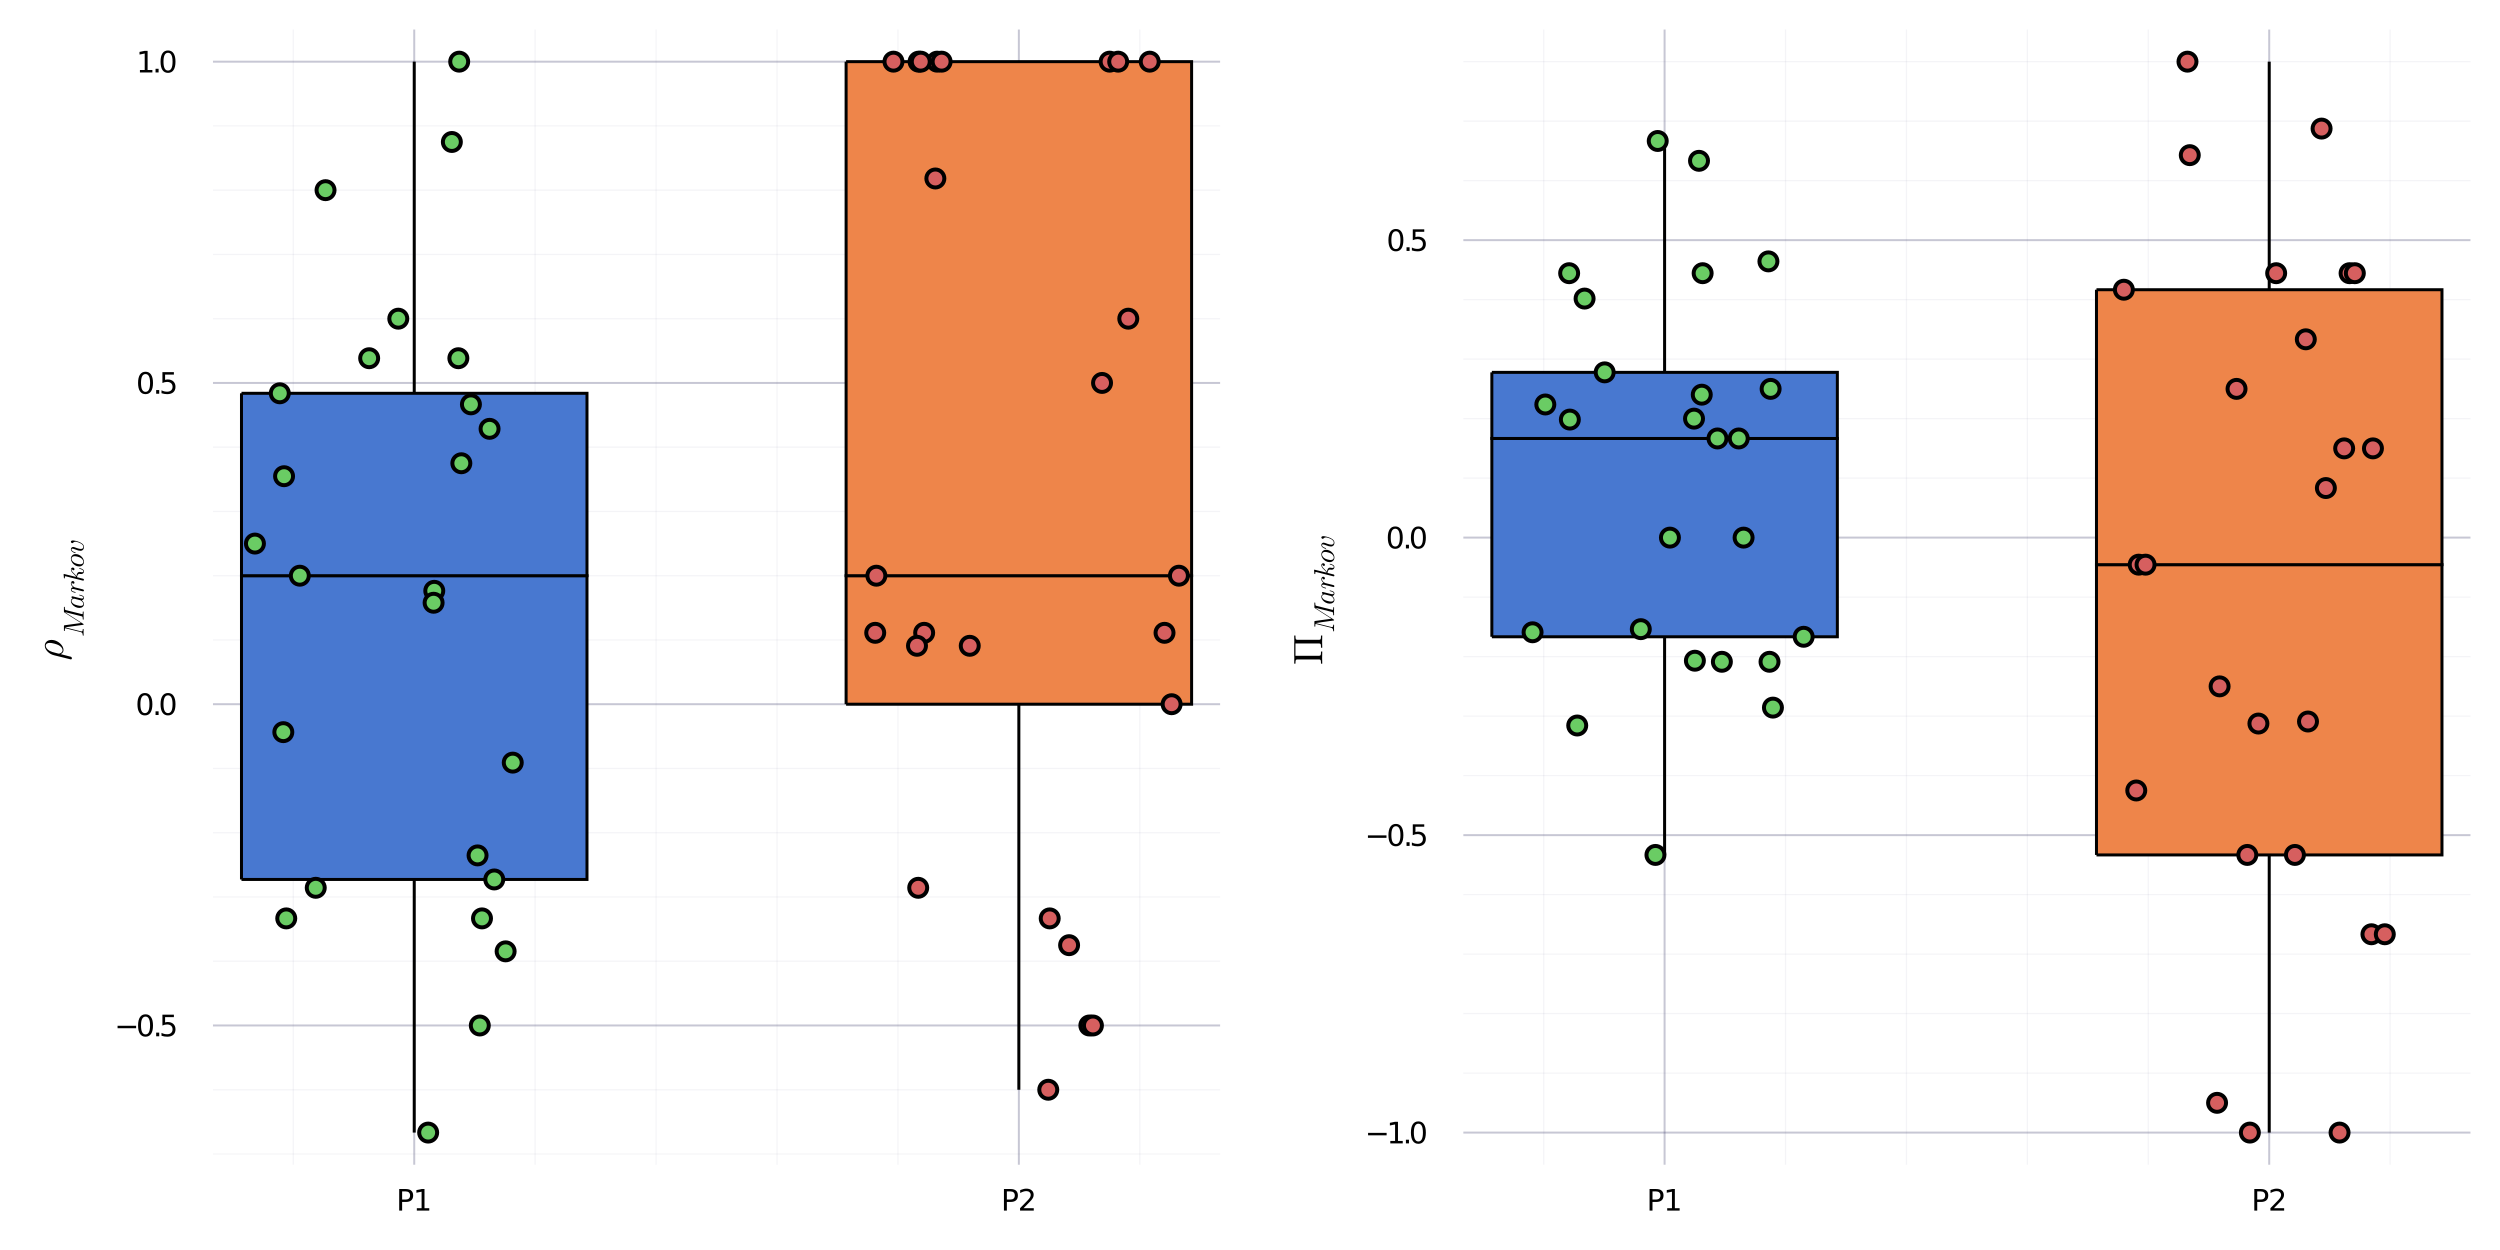 <?xml version="1.0" encoding="utf-8"?>
<svg xmlns="http://www.w3.org/2000/svg" xmlns:xlink="http://www.w3.org/1999/xlink" width="1600" height="800" viewBox="0 0 6400 3200">
<rect x="0" y="0" width="6400" height="3200" fill="#333333" stroke="none"/>
<defs>
  <clipPath id="clip810">
    <rect x="0" y="0" width="6400" height="3200"/>
  </clipPath>
</defs>
<path clip-path="url(#clip810)" d="
M0 3200 L6400 3200 L6400 0 L0 0  Z
  " fill="#ffffff" fill-rule="evenodd" fill-opacity="1"/>
<defs>
  <clipPath id="clip811">
    <rect x="1280" y="0" width="4481" height="3200"/>
  </clipPath>
</defs>
<defs>
  <clipPath id="clip812">
    <rect x="3746" y="75" width="2579" height="2907"/>
  </clipPath>
</defs>
<path clip-path="url(#clip810)" d="
M545.232 2981.66 L3123.48 2981.66 L3123.48 75.591 L545.232 75.591  Z
  " fill="#ffffff" fill-rule="evenodd" fill-opacity="1"/>
<defs>
  <clipPath id="clip813">
    <rect x="545" y="75" width="2579" height="2907"/>
  </clipPath>
</defs>
<polyline clip-path="url(#clip813)" style="stroke:#222255; stroke-width:5.12; stroke-opacity:0.25; fill:none" points="
  1060.44,2981.66 1060.44,75.591 
  "/>
<polyline clip-path="url(#clip813)" style="stroke:#222255; stroke-width:5.12; stroke-opacity:0.25; fill:none" points="
  2608.27,2981.66 2608.27,75.591 
  "/>
<polyline clip-path="url(#clip813)" style="stroke:#222255; stroke-width:3.2; stroke-opacity:0.05; fill:none" points="
  750.873,2981.66 750.873,75.591 
  "/>
<polyline clip-path="url(#clip813)" style="stroke:#222255; stroke-width:3.2; stroke-opacity:0.05; fill:none" points="
  1370.01,2981.66 1370.01,75.591 
  "/>
<polyline clip-path="url(#clip813)" style="stroke:#222255; stroke-width:3.2; stroke-opacity:0.05; fill:none" points="
  1679.57,2981.66 1679.57,75.591 
  "/>
<polyline clip-path="url(#clip813)" style="stroke:#222255; stroke-width:3.2; stroke-opacity:0.05; fill:none" points="
  1989.14,2981.66 1989.14,75.591 
  "/>
<polyline clip-path="url(#clip813)" style="stroke:#222255; stroke-width:3.2; stroke-opacity:0.05; fill:none" points="
  2298.7,2981.66 2298.7,75.591 
  "/>
<polyline clip-path="url(#clip813)" style="stroke:#222255; stroke-width:3.2; stroke-opacity:0.05; fill:none" points="
  2917.84,2981.66 2917.84,75.591 
  "/>
<polyline clip-path="url(#clip810)" style="stroke:#222255; stroke-width:6.4; stroke-opacity:0; fill:none" points="
  1060.44,2981.66 1060.44,2946.78 
  "/>
<polyline clip-path="url(#clip810)" style="stroke:#222255; stroke-width:6.4; stroke-opacity:0; fill:none" points="
  2608.27,2981.66 2608.27,2946.78 
  "/>
<polyline clip-path="url(#clip810)" style="stroke:#222255; stroke-width:6.4; stroke-opacity:0; fill:none" points="
  750.873,2981.66 750.873,2964.22 
  "/>
<polyline clip-path="url(#clip810)" style="stroke:#222255; stroke-width:6.4; stroke-opacity:0; fill:none" points="
  1370.01,2981.66 1370.01,2964.22 
  "/>
<polyline clip-path="url(#clip810)" style="stroke:#222255; stroke-width:6.4; stroke-opacity:0; fill:none" points="
  1679.57,2981.66 1679.57,2964.22 
  "/>
<polyline clip-path="url(#clip810)" style="stroke:#222255; stroke-width:6.4; stroke-opacity:0; fill:none" points="
  1989.14,2981.66 1989.14,2964.22 
  "/>
<polyline clip-path="url(#clip810)" style="stroke:#222255; stroke-width:6.4; stroke-opacity:0; fill:none" points="
  2298.7,2981.66 2298.7,2964.22 
  "/>
<polyline clip-path="url(#clip810)" style="stroke:#222255; stroke-width:6.4; stroke-opacity:0; fill:none" points="
  2917.84,2981.66 2917.84,2964.22 
  "/>
<path clip-path="url(#clip810)" d="M 0 0 M1029.44 3050.06 L1029.44 3070.84 L1038.85 3070.84 Q1044.07 3070.84 1046.92 3068.14 Q1049.77 3065.44 1049.77 3060.44 Q1049.77 3055.47 1046.92 3052.77 Q1044.07 3050.06 1038.85 3050.06 L1029.44 3050.06 M1021.96 3043.92 L1038.85 3043.92 Q1048.14 3043.92 1052.88 3048.14 Q1057.66 3052.32 1057.66 3060.44 Q1057.66 3068.62 1052.88 3072.81 Q1048.14 3076.99 1038.85 3076.99 L1029.44 3076.99 L1029.44 3099.21 L1021.96 3099.21 L1021.96 3043.92 Z" fill="#000000" fill-rule="evenodd" fill-opacity="1" /><path clip-path="url(#clip810)" d="M 0 0 M1067.07 3092.92 L1079.29 3092.92 L1079.29 3050.73 L1065.99 3053.4 L1065.99 3046.58 L1079.22 3043.92 L1086.7 3043.92 L1086.7 3092.92 L1098.92 3092.92 L1098.92 3099.21 L1067.07 3099.21 L1067.07 3092.92 Z" fill="#000000" fill-rule="evenodd" fill-opacity="1" /><path clip-path="url(#clip810)" d="M 0 0 M2577.57 3050.06 L2577.57 3070.84 L2586.97 3070.84 Q2592.2 3070.84 2595.05 3068.14 Q2597.9 3065.44 2597.9 3060.44 Q2597.9 3055.47 2595.05 3052.77 Q2592.2 3050.06 2586.97 3050.06 L2577.57 3050.06 M2570.08 3043.92 L2586.97 3043.92 Q2596.27 3043.92 2601.01 3048.14 Q2605.79 3052.32 2605.79 3060.44 Q2605.79 3068.62 2601.01 3072.81 Q2596.27 3076.99 2586.97 3076.99 L2577.57 3076.99 L2577.57 3099.21 L2570.08 3099.21 L2570.08 3043.92 Z" fill="#000000" fill-rule="evenodd" fill-opacity="1" /><path clip-path="url(#clip810)" d="M 0 0 M2620.34 3092.92 L2646.45 3092.92 L2646.45 3099.21 L2611.34 3099.21 L2611.34 3092.92 Q2615.6 3088.51 2622.94 3081.1 Q2630.31 3073.66 2632.2 3071.51 Q2635.79 3067.47 2637.2 3064.69 Q2638.64 3061.88 2638.64 3059.18 Q2638.64 3054.77 2635.53 3051.99 Q2632.45 3049.21 2627.49 3049.21 Q2623.97 3049.21 2620.05 3050.44 Q2616.16 3051.66 2611.71 3054.14 L2611.71 3046.58 Q2616.23 3044.77 2620.16 3043.84 Q2624.08 3042.92 2627.34 3042.92 Q2635.94 3042.92 2641.05 3047.21 Q2646.16 3051.51 2646.16 3058.69 Q2646.16 3062.1 2644.86 3065.18 Q2643.6 3068.21 2640.23 3072.36 Q2639.31 3073.43 2634.34 3078.58 Q2629.38 3083.69 2620.34 3092.92 Z" fill="#000000" fill-rule="evenodd" fill-opacity="1" /><polyline clip-path="url(#clip813)" style="stroke:#222255; stroke-width:5.12; stroke-opacity:0.25; fill:none" points="
  545.232,2625.25 3123.48,2625.25 
  "/>
<polyline clip-path="url(#clip813)" style="stroke:#222255; stroke-width:5.12; stroke-opacity:0.25; fill:none" points="
  545.232,1802.78 3123.48,1802.78 
  "/>
<polyline clip-path="url(#clip813)" style="stroke:#222255; stroke-width:5.12; stroke-opacity:0.25; fill:none" points="
  545.232,980.309 3123.48,980.309 
  "/>
<polyline clip-path="url(#clip813)" style="stroke:#222255; stroke-width:5.12; stroke-opacity:0.25; fill:none" points="
  545.232,157.838 3123.48,157.838 
  "/>
<polyline clip-path="url(#clip813)" style="stroke:#222255; stroke-width:3.2; stroke-opacity:0.05; fill:none" points="
  545.232,2954.24 3123.48,2954.24 
  "/>
<polyline clip-path="url(#clip813)" style="stroke:#222255; stroke-width:3.2; stroke-opacity:0.05; fill:none" points="
  545.232,2789.75 3123.48,2789.75 
  "/>
<polyline clip-path="url(#clip813)" style="stroke:#222255; stroke-width:3.2; stroke-opacity:0.05; fill:none" points="
  545.232,2460.76 3123.48,2460.76 
  "/>
<polyline clip-path="url(#clip813)" style="stroke:#222255; stroke-width:3.2; stroke-opacity:0.05; fill:none" points="
  545.232,2296.26 3123.48,2296.26 
  "/>
<polyline clip-path="url(#clip813)" style="stroke:#222255; stroke-width:3.2; stroke-opacity:0.05; fill:none" points="
  545.232,2131.77 3123.48,2131.77 
  "/>
<polyline clip-path="url(#clip813)" style="stroke:#222255; stroke-width:3.2; stroke-opacity:0.05; fill:none" points="
  545.232,1967.28 3123.48,1967.28 
  "/>
<polyline clip-path="url(#clip813)" style="stroke:#222255; stroke-width:3.2; stroke-opacity:0.05; fill:none" points="
  545.232,1638.29 3123.48,1638.29 
  "/>
<polyline clip-path="url(#clip813)" style="stroke:#222255; stroke-width:3.2; stroke-opacity:0.05; fill:none" points="
  545.232,1473.79 3123.48,1473.79 
  "/>
<polyline clip-path="url(#clip813)" style="stroke:#222255; stroke-width:3.2; stroke-opacity:0.05; fill:none" points="
  545.232,1309.3 3123.48,1309.3 
  "/>
<polyline clip-path="url(#clip813)" style="stroke:#222255; stroke-width:3.2; stroke-opacity:0.05; fill:none" points="
  545.232,1144.8 3123.48,1144.8 
  "/>
<polyline clip-path="url(#clip813)" style="stroke:#222255; stroke-width:3.2; stroke-opacity:0.05; fill:none" points="
  545.232,815.815 3123.48,815.815 
  "/>
<polyline clip-path="url(#clip813)" style="stroke:#222255; stroke-width:3.2; stroke-opacity:0.05; fill:none" points="
  545.232,651.321 3123.48,651.321 
  "/>
<polyline clip-path="url(#clip813)" style="stroke:#222255; stroke-width:3.2; stroke-opacity:0.05; fill:none" points="
  545.232,486.826 3123.48,486.826 
  "/>
<polyline clip-path="url(#clip813)" style="stroke:#222255; stroke-width:3.2; stroke-opacity:0.05; fill:none" points="
  545.232,322.332 3123.48,322.332 
  "/>
<polyline clip-path="url(#clip810)" style="stroke:#222255; stroke-width:6.4; stroke-opacity:0; fill:none" points="
  545.232,2625.25 576.171,2625.25 
  "/>
<polyline clip-path="url(#clip810)" style="stroke:#222255; stroke-width:6.4; stroke-opacity:0; fill:none" points="
  545.232,1802.78 576.171,1802.78 
  "/>
<polyline clip-path="url(#clip810)" style="stroke:#222255; stroke-width:6.4; stroke-opacity:0; fill:none" points="
  545.232,980.309 576.171,980.309 
  "/>
<polyline clip-path="url(#clip810)" style="stroke:#222255; stroke-width:6.4; stroke-opacity:0; fill:none" points="
  545.232,157.838 576.171,157.838 
  "/>
<polyline clip-path="url(#clip810)" style="stroke:#222255; stroke-width:6.4; stroke-opacity:0; fill:none" points="
  545.232,2954.24 560.702,2954.24 
  "/>
<polyline clip-path="url(#clip810)" style="stroke:#222255; stroke-width:6.4; stroke-opacity:0; fill:none" points="
  545.232,2789.75 560.702,2789.75 
  "/>
<polyline clip-path="url(#clip810)" style="stroke:#222255; stroke-width:6.4; stroke-opacity:0; fill:none" points="
  545.232,2460.76 560.702,2460.76 
  "/>
<polyline clip-path="url(#clip810)" style="stroke:#222255; stroke-width:6.4; stroke-opacity:0; fill:none" points="
  545.232,2296.26 560.702,2296.26 
  "/>
<polyline clip-path="url(#clip810)" style="stroke:#222255; stroke-width:6.4; stroke-opacity:0; fill:none" points="
  545.232,2131.77 560.702,2131.77 
  "/>
<polyline clip-path="url(#clip810)" style="stroke:#222255; stroke-width:6.4; stroke-opacity:0; fill:none" points="
  545.232,1967.28 560.702,1967.28 
  "/>
<polyline clip-path="url(#clip810)" style="stroke:#222255; stroke-width:6.4; stroke-opacity:0; fill:none" points="
  545.232,1638.29 560.702,1638.29 
  "/>
<polyline clip-path="url(#clip810)" style="stroke:#222255; stroke-width:6.4; stroke-opacity:0; fill:none" points="
  545.232,1473.79 560.702,1473.79 
  "/>
<polyline clip-path="url(#clip810)" style="stroke:#222255; stroke-width:6.4; stroke-opacity:0; fill:none" points="
  545.232,1309.3 560.702,1309.3 
  "/>
<polyline clip-path="url(#clip810)" style="stroke:#222255; stroke-width:6.4; stroke-opacity:0; fill:none" points="
  545.232,1144.8 560.702,1144.8 
  "/>
<polyline clip-path="url(#clip810)" style="stroke:#222255; stroke-width:6.4; stroke-opacity:0; fill:none" points="
  545.232,815.815 560.702,815.815 
  "/>
<polyline clip-path="url(#clip810)" style="stroke:#222255; stroke-width:6.4; stroke-opacity:0; fill:none" points="
  545.232,651.321 560.702,651.321 
  "/>
<polyline clip-path="url(#clip810)" style="stroke:#222255; stroke-width:6.4; stroke-opacity:0; fill:none" points="
  545.232,486.826 560.702,486.826 
  "/>
<polyline clip-path="url(#clip810)" style="stroke:#222255; stroke-width:6.4; stroke-opacity:0; fill:none" points="
  545.232,322.332 560.702,322.332 
  "/>
<path clip-path="url(#clip810)" d="M 0 0 M300.974 2625.98 L348.455 2625.98 L348.455 2632.27 L300.974 2632.27 L300.974 2625.98 Z" fill="#000000" fill-rule="evenodd" fill-opacity="1" /><path clip-path="url(#clip810)" d="M 0 0 M372.566 2602.53 Q366.788 2602.53 363.863 2608.23 Q360.974 2613.9 360.974 2625.31 Q360.974 2636.68 363.863 2642.38 Q366.788 2648.05 372.566 2648.05 Q378.381 2648.05 381.27 2642.38 Q384.196 2636.68 384.196 2625.31 Q384.196 2613.9 381.27 2608.23 Q378.381 2602.53 372.566 2602.53 M372.566 2596.6 Q381.862 2596.6 386.751 2603.98 Q391.677 2611.31 391.677 2625.31 Q391.677 2639.27 386.751 2646.64 Q381.862 2653.98 372.566 2653.98 Q363.27 2653.98 358.344 2646.64 Q353.455 2639.27 353.455 2625.31 Q353.455 2611.31 358.344 2603.98 Q363.27 2596.6 372.566 2596.6 Z" fill="#000000" fill-rule="evenodd" fill-opacity="1" /><path clip-path="url(#clip810)" d="M 0 0 M399.788 2643.49 L407.603 2643.49 L407.603 2652.9 L399.788 2652.9 L399.788 2643.49 Z" fill="#000000" fill-rule="evenodd" fill-opacity="1" /><path clip-path="url(#clip810)" d="M 0 0 M415.788 2597.6 L445.158 2597.6 L445.158 2603.9 L422.64 2603.9 L422.64 2617.46 Q424.27 2616.9 425.899 2616.64 Q427.529 2616.35 429.158 2616.35 Q438.418 2616.35 443.825 2621.42 Q449.232 2626.49 449.232 2635.16 Q449.232 2644.09 443.677 2649.05 Q438.121 2653.98 428.01 2653.98 Q424.529 2653.98 420.899 2653.38 Q417.307 2652.79 413.455 2651.6 L413.455 2644.09 Q416.788 2645.9 420.344 2646.79 Q423.899 2647.68 427.862 2647.68 Q434.27 2647.68 438.01 2644.31 Q441.751 2640.94 441.751 2635.16 Q441.751 2629.38 438.01 2626.01 Q434.27 2622.64 427.862 2622.64 Q424.862 2622.64 421.862 2623.31 Q418.899 2623.98 415.788 2625.38 L415.788 2597.6 Z" fill="#000000" fill-rule="evenodd" fill-opacity="1" /><path clip-path="url(#clip810)" d="M 0 0 M370.974 1780.06 Q365.196 1780.06 362.27 1785.76 Q359.381 1791.43 359.381 1802.84 Q359.381 1814.21 362.27 1819.91 Q365.196 1825.58 370.974 1825.58 Q376.788 1825.58 379.677 1819.91 Q382.603 1814.21 382.603 1802.84 Q382.603 1791.43 379.677 1785.76 Q376.788 1780.06 370.974 1780.06 M370.974 1774.13 Q380.27 1774.13 385.159 1781.5 Q390.085 1788.84 390.085 1802.84 Q390.085 1816.8 385.159 1824.17 Q380.27 1831.5 370.974 1831.5 Q361.677 1831.5 356.751 1824.17 Q351.863 1816.8 351.863 1802.84 Q351.863 1788.84 356.751 1781.5 Q361.677 1774.13 370.974 1774.13 Z" fill="#000000" fill-rule="evenodd" fill-opacity="1" /><path clip-path="url(#clip810)" d="M 0 0 M398.196 1821.02 L406.01 1821.02 L406.01 1830.43 L398.196 1830.43 L398.196 1821.02 Z" fill="#000000" fill-rule="evenodd" fill-opacity="1" /><path clip-path="url(#clip810)" d="M 0 0 M430.121 1780.06 Q424.344 1780.06 421.418 1785.76 Q418.529 1791.43 418.529 1802.84 Q418.529 1814.21 421.418 1819.91 Q424.344 1825.58 430.121 1825.58 Q435.936 1825.58 438.825 1819.91 Q441.751 1814.21 441.751 1802.84 Q441.751 1791.43 438.825 1785.76 Q435.936 1780.06 430.121 1780.06 M430.121 1774.13 Q439.418 1774.13 444.307 1781.5 Q449.232 1788.84 449.232 1802.84 Q449.232 1816.8 444.307 1824.17 Q439.418 1831.5 430.121 1831.5 Q420.825 1831.5 415.899 1824.17 Q411.01 1816.8 411.01 1802.84 Q411.01 1788.84 415.899 1781.5 Q420.825 1774.13 430.121 1774.13 Z" fill="#000000" fill-rule="evenodd" fill-opacity="1" /><path clip-path="url(#clip810)" d="M 0 0 M372.566 957.587 Q366.788 957.587 363.863 963.291 Q360.974 968.958 360.974 980.365 Q360.974 991.735 363.863 997.439 Q366.788 1003.11 372.566 1003.11 Q378.381 1003.11 381.27 997.439 Q384.196 991.735 384.196 980.365 Q384.196 968.958 381.27 963.291 Q378.381 957.587 372.566 957.587 M372.566 951.661 Q381.862 951.661 386.751 959.032 Q391.677 966.365 391.677 980.365 Q391.677 994.328 386.751 1001.7 Q381.862 1009.03 372.566 1009.03 Q363.27 1009.03 358.344 1001.7 Q353.455 994.328 353.455 980.365 Q353.455 966.365 358.344 959.032 Q363.27 951.661 372.566 951.661 Z" fill="#000000" fill-rule="evenodd" fill-opacity="1" /><path clip-path="url(#clip810)" d="M 0 0 M399.788 998.55 L407.603 998.55 L407.603 1007.96 L399.788 1007.96 L399.788 998.55 Z" fill="#000000" fill-rule="evenodd" fill-opacity="1" /><path clip-path="url(#clip810)" d="M 0 0 M415.788 952.661 L445.158 952.661 L445.158 958.958 L422.64 958.958 L422.64 972.513 Q424.27 971.958 425.899 971.698 Q427.529 971.402 429.158 971.402 Q438.418 971.402 443.825 976.476 Q449.232 981.55 449.232 990.217 Q449.232 999.143 443.677 1004.11 Q438.121 1009.03 428.01 1009.03 Q424.529 1009.03 420.899 1008.44 Q417.307 1007.85 413.455 1006.66 L413.455 999.143 Q416.788 1000.96 420.344 1001.85 Q423.899 1002.74 427.862 1002.74 Q434.27 1002.74 438.01 999.365 Q441.751 995.995 441.751 990.217 Q441.751 984.439 438.01 981.069 Q434.27 977.698 427.862 977.698 Q424.862 977.698 421.862 978.365 Q418.899 979.032 415.788 980.439 L415.788 952.661 Z" fill="#000000" fill-rule="evenodd" fill-opacity="1" /><path clip-path="url(#clip810)" d="M 0 0 M358.233 179.189 L370.455 179.189 L370.455 137.005 L357.159 139.671 L357.159 132.856 L370.381 130.19 L377.862 130.19 L377.862 179.189 L390.085 179.189 L390.085 185.486 L358.233 185.486 L358.233 179.189 Z" fill="#000000" fill-rule="evenodd" fill-opacity="1" /><path clip-path="url(#clip810)" d="M 0 0 M398.196 176.078 L406.01 176.078 L406.01 185.486 L398.196 185.486 L398.196 176.078 Z" fill="#000000" fill-rule="evenodd" fill-opacity="1" /><path clip-path="url(#clip810)" d="M 0 0 M430.121 135.116 Q424.344 135.116 421.418 140.819 Q418.529 146.486 418.529 157.893 Q418.529 169.264 421.418 174.967 Q424.344 180.634 430.121 180.634 Q435.936 180.634 438.825 174.967 Q441.751 169.264 441.751 157.893 Q441.751 146.486 438.825 140.819 Q435.936 135.116 430.121 135.116 M430.121 129.19 Q439.418 129.19 444.307 136.56 Q449.232 143.893 449.232 157.893 Q449.232 171.856 444.307 179.227 Q439.418 186.56 430.121 186.56 Q420.825 186.56 415.899 179.227 Q411.01 171.856 411.01 157.893 Q411.01 143.893 415.899 136.56 Q420.825 129.19 430.121 129.19 Z" fill="#000000" fill-rule="evenodd" fill-opacity="1" /><path clip-path="url(#clip810)" d="M 0 0 M131.92 1638.22 Q139.546 1638.22 146.709 1642.13 Q153.872 1646 158.2 1652.08 Q162.529 1658.11 162.529 1664.19 Q162.529 1671.04 155.417 1674.6 Q181.234 1681.04 181.904 1681.4 Q184.119 1682.89 184.119 1685.06 Q184.119 1686.4 183.295 1687.22 Q182.522 1688.05 181.285 1688.05 Q180.873 1687.99 179.585 1687.69 L138.104 1677.38 Q128.468 1675.01 121.614 1667.85 Q114.709 1660.63 114.709 1652.9 Q114.709 1646.77 119.295 1642.49 Q123.881 1638.22 131.92 1638.22 M127.385 1645.79 Q122.233 1645.79 119.656 1647.85 Q117.028 1649.91 117.028 1653.11 Q117.028 1656.05 119.398 1659.6 Q121.769 1663.11 127.025 1666.2 Q130.065 1667.85 133.827 1669.03 Q137.588 1670.22 146.864 1672.54 Q150.574 1673.36 150.78 1673.36 Q151.192 1673.36 152.12 1673.15 Q153.047 1672.9 154.49 1672.28 Q155.881 1671.61 157.118 1670.68 Q158.355 1669.75 159.282 1668.05 Q160.158 1666.35 160.158 1664.29 Q160.158 1661.1 157.582 1657.7 Q154.954 1654.24 150.161 1651.72 Q146.297 1649.61 139.031 1647.7 Q131.714 1645.79 127.385 1645.79 Z" fill="#000000" fill-rule="evenodd" fill-opacity="1" /><path clip-path="url(#clip810)" d="M 0 0 M164.479 1553.35 Q165.525 1553.35 165.741 1553.82 Q165.957 1554.25 165.957 1555.69 Q165.957 1557.39 166.102 1558.43 Q166.21 1559.48 166.39 1560.13 Q166.535 1560.78 167.04 1561.18 Q167.545 1561.54 167.977 1561.68 Q168.374 1561.83 169.348 1562.08 L208.701 1571.89 Q210.036 1572.25 210.505 1572.25 Q210.974 1572.25 211.262 1571.96 Q211.551 1571.64 211.695 1570.84 Q211.803 1570.05 211.839 1569.44 Q211.839 1568.79 211.839 1567.45 Q211.839 1565.79 212.128 1565.54 Q212.308 1565.4 212.633 1565.4 Q213.318 1565.4 213.679 1565.68 Q214.003 1565.97 214.076 1566.23 Q214.112 1566.44 214.112 1566.8 Q214.112 1568.32 214.003 1571.42 Q213.895 1574.52 213.895 1576.04 L214.112 1585.2 Q214.112 1586.28 213.21 1586.28 Q212.525 1586.28 212.236 1585.99 Q211.911 1585.7 211.875 1585.38 Q211.839 1585.05 211.839 1584.23 Q211.839 1581.27 211.515 1580 Q211.19 1578.71 210.613 1578.35 Q210 1577.95 208.34 1577.52 L166.03 1566.95 L166.03 1567.02 L212.777 1596.85 L213.102 1597.07 Q213.39 1597.28 213.498 1597.35 Q213.571 1597.43 213.787 1597.64 Q213.967 1597.82 214.04 1598.04 Q214.112 1598.22 214.112 1598.47 Q214.112 1598.91 213.823 1599.16 Q213.535 1599.37 213.318 1599.45 Q213.066 1599.48 212.416 1599.59 L166.607 1605.94 L166.607 1606.01 L206.861 1616.08 Q207.98 1616.36 208.557 1616.36 Q210.036 1616.36 210.937 1615.32 Q211.803 1614.24 211.839 1611.35 Q211.839 1610.02 212.633 1610.02 Q214.112 1610.02 214.112 1611.35 Q214.112 1612.58 214.003 1615.14 Q213.895 1617.7 213.895 1618.96 Q213.895 1620.19 214.003 1622.68 Q214.112 1625.13 214.112 1626.32 Q214.112 1627.37 213.21 1627.37 Q211.839 1627.37 211.839 1626.03 Q211.767 1623.87 211.334 1622.39 Q210.901 1620.91 210.072 1620.08 Q209.242 1619.21 208.413 1618.82 Q207.547 1618.38 206.284 1618.06 L168.663 1608.68 Q167.472 1608.39 167.292 1608.39 Q166.679 1608.39 166.462 1608.75 Q166.21 1609.08 166.102 1610.02 Q165.957 1611.82 165.957 1613.19 Q165.957 1614.09 165.921 1614.45 Q165.885 1614.78 165.705 1615.07 Q165.489 1615.32 165.056 1615.32 Q164.37 1615.32 164.082 1615.03 Q163.757 1614.7 163.721 1614.34 Q163.649 1613.98 163.649 1613.12 L163.649 1602.98 Q163.649 1601.5 163.901 1601.18 Q164.118 1600.85 165.344 1600.71 L207.15 1594.94 L165.056 1567.96 Q164.01 1567.27 163.829 1566.91 Q163.649 1566.55 163.649 1565.11 L163.649 1555.33 Q163.649 1554.54 163.685 1554.21 Q163.721 1553.89 163.901 1553.64 Q164.082 1553.35 164.479 1553.35 Z" fill="#000000" fill-rule="evenodd" fill-opacity="1" /><path clip-path="url(#clip810)" d="M 0 0 M203.543 1522.48 Q208.196 1523.46 210.865 1524.72 Q214.941 1526.74 214.941 1530.17 Q214.941 1532.76 213.354 1534.6 Q211.767 1536.44 209.386 1536.87 Q214.941 1541.6 214.941 1546.51 Q214.941 1550.83 211.659 1553.58 Q208.34 1556.32 203.11 1556.32 Q197.844 1556.32 192.794 1553.72 Q187.744 1551.09 184.606 1546.94 Q181.468 1542.79 181.468 1538.53 Q181.468 1534.03 186.193 1531.72 Q184.895 1531.54 183.921 1530.71 Q182.947 1529.88 182.947 1528.61 Q182.947 1527.64 183.488 1527.06 Q183.993 1526.49 184.931 1526.49 Q185.399 1526.49 187.456 1526.99 L197.772 1529.66 L204.445 1531.28 Q206.898 1531.9 207.799 1532.08 Q208.701 1532.22 209.891 1532.22 Q213.282 1532.22 213.282 1530.02 Q213.282 1528.94 212.597 1528.07 Q211.911 1527.21 210.469 1526.52 Q209.026 1525.84 207.691 1525.4 Q206.32 1524.97 204.156 1524.39 Q203.29 1524.21 203.074 1524.07 Q202.822 1523.89 202.822 1523.38 Q202.822 1522.48 203.543 1522.48 M189.584 1532.62 Q189.259 1532.62 188.357 1532.87 Q187.456 1533.12 186.193 1533.7 Q184.931 1534.28 184.029 1535.54 Q183.091 1536.77 183.091 1538.43 Q183.091 1540.66 185.003 1543.01 Q186.914 1545.32 190.161 1547.01 Q192.758 1548.31 198.205 1549.72 Q203.651 1551.09 206.356 1551.09 Q208.016 1551.09 209.495 1550.73 Q210.937 1550.33 212.128 1549.21 Q213.282 1548.09 213.282 1546.36 Q213.282 1542.14 208.052 1537.99 Q207.15 1537.2 206.789 1537.02 Q206.393 1536.8 205.31 1536.51 L190.846 1532.83 Q189.764 1532.62 189.584 1532.62 Z" fill="#000000" fill-rule="evenodd" fill-opacity="1" /><path clip-path="url(#clip810)" d="M 0 0 M186.265 1487.49 Q188.177 1487.49 189.403 1488.75 Q190.63 1489.98 190.63 1491.57 Q190.63 1492.94 189.836 1493.66 Q189.043 1494.38 188.033 1494.38 Q186.59 1494.38 185.399 1493.26 Q184.209 1492.14 183.957 1490.52 Q183.091 1491.71 183.091 1493.62 Q183.091 1496.76 185.508 1499.54 Q186.626 1500.76 188.682 1502.1 Q190.702 1503.43 191.568 1503.69 L201.198 1506.03 Q202.281 1506.25 207.475 1507.58 Q212.633 1508.88 212.849 1508.99 Q213.859 1509.35 214.4 1510.14 Q214.941 1510.94 214.941 1511.73 Q214.941 1512.63 214.4 1513.24 Q213.859 1513.86 212.921 1513.86 Q212.777 1513.86 212.236 1513.75 Q211.695 1513.64 210.937 1513.46 Q210.18 1513.28 209.747 1513.21 L192.686 1508.92 Q189.584 1508.12 188.61 1507.94 Q187.6 1507.73 186.482 1507.73 Q184.534 1507.73 183.812 1508.34 Q183.091 1508.95 183.091 1510.03 Q183.091 1511.91 185.327 1513.14 Q187.564 1514.36 191.892 1515.41 Q193.083 1515.73 193.335 1515.95 Q193.588 1516.13 193.588 1516.67 Q193.551 1517.57 192.83 1517.57 Q192.65 1517.57 191.495 1517.28 Q190.305 1517 188.574 1516.45 Q186.806 1515.88 185.688 1515.26 Q184.931 1514.9 184.426 1514.58 Q183.921 1514.25 183.127 1513.61 Q182.333 1512.96 181.901 1511.98 Q181.468 1511.01 181.468 1509.82 Q181.468 1507.22 183.055 1505.38 Q184.642 1503.51 187.131 1503.07 Q185.832 1502.17 184.714 1501.05 Q183.56 1499.93 182.514 1497.88 Q181.468 1495.82 181.468 1493.62 Q181.468 1490.88 182.875 1489.19 Q184.245 1487.49 186.265 1487.49 Z" fill="#000000" fill-rule="evenodd" fill-opacity="1" /><path clip-path="url(#clip810)" d="M 0 0 M186.121 1452.98 Q188.177 1452.98 189.403 1454.24 Q190.63 1455.47 190.63 1457.02 Q190.63 1458.39 189.836 1459.11 Q189.043 1459.84 188.033 1459.84 Q187.6 1459.84 187.059 1459.66 Q186.482 1459.47 185.796 1459.08 Q185.111 1458.65 184.606 1457.74 Q184.101 1456.84 184.029 1455.62 Q183.776 1455.87 183.74 1455.94 Q183.307 1456.48 183.163 1457.49 Q183.091 1457.64 183.091 1458.14 Q183.091 1460.63 184.931 1463.15 Q186.734 1465.64 190.161 1468.71 Q194.165 1472.57 195.644 1475.06 Q197.086 1464.13 203.399 1464.13 Q204.445 1464.13 205.707 1464.42 Q208.088 1464.99 209.819 1464.99 Q213.282 1464.99 213.282 1462.65 Q213.282 1460.38 210.974 1458.93 Q208.665 1457.45 204.156 1456.23 Q203.327 1456.05 203.074 1455.87 Q202.822 1455.69 202.822 1455.18 Q202.822 1454.28 203.543 1454.28 Q207.763 1455.11 211.01 1456.95 Q214.941 1459.29 214.941 1462.79 Q214.941 1465.71 212.921 1467.66 Q210.865 1469.57 207.619 1469.57 Q206.825 1469.57 205.022 1469.29 Q204.3 1469.07 203.471 1469.07 Q201.776 1469.07 200.513 1470.01 Q199.215 1470.95 198.565 1472.46 Q197.916 1473.98 197.627 1475.24 Q197.303 1476.46 197.195 1477.65 Q212.452 1481.26 213.39 1481.77 Q214.04 1482.09 214.472 1482.81 Q214.941 1483.53 214.941 1484.29 Q214.941 1485.01 214.436 1485.73 Q213.967 1486.42 212.849 1486.42 Q212.272 1486.42 211.226 1486.13 L168.663 1475.42 L167.22 1475.2 Q166.787 1475.2 166.571 1475.38 Q166.318 1475.53 166.138 1476.39 Q165.957 1477.22 165.957 1478.88 Q165.957 1479.57 165.921 1479.89 Q165.885 1480.18 165.705 1480.43 Q165.489 1480.68 165.056 1480.68 Q164.442 1480.68 164.118 1480.43 Q163.757 1480.14 163.685 1479.93 Q163.613 1479.71 163.577 1479.28 Q163.541 1478.66 163.36 1476.61 Q163.144 1474.55 163 1472.78 Q162.855 1471.02 162.855 1470.26 Q162.855 1469.83 163.072 1469.61 Q163.252 1469.36 163.469 1469.32 L163.649 1469.29 L194.814 1476.97 Q193.551 1473.79 187.961 1468.78 Q181.468 1462.97 181.468 1458 Q181.468 1455.65 182.911 1454.32 Q184.317 1452.98 186.121 1452.98 Z" fill="#000000" fill-rule="evenodd" fill-opacity="1" /><path clip-path="url(#clip810)" d="M 0 0 M193.948 1418.48 Q197.88 1418.48 201.776 1420.21 Q205.635 1421.94 208.521 1424.72 Q211.37 1427.46 213.174 1431.07 Q214.941 1434.68 214.941 1438.28 Q214.941 1443.44 211.442 1446.8 Q207.908 1450.11 202.425 1450.11 Q197.303 1450.11 192.433 1447.26 Q187.528 1444.38 184.498 1439.76 Q181.468 1435.15 181.468 1430.31 Q181.468 1425.23 184.895 1421.87 Q188.321 1418.48 193.948 1418.48 M191.063 1423.89 Q187.564 1423.89 185.327 1425.59 Q183.091 1427.28 183.091 1430.38 Q183.091 1431.29 183.38 1432.33 Q183.632 1433.38 184.317 1434.75 Q185.003 1436.08 186.446 1437.6 Q187.852 1439.08 189.872 1440.38 Q192.541 1442.07 197.447 1443.37 Q202.317 1444.63 205.238 1444.63 Q209.278 1444.63 211.298 1442.76 Q213.282 1440.88 213.282 1438.21 Q213.282 1435.61 211.479 1432.87 Q209.639 1430.1 206.501 1428.18 Q203.254 1426.27 198.493 1425.08 Q193.696 1423.89 191.063 1423.89 Z" fill="#000000" fill-rule="evenodd" fill-opacity="1" /><path clip-path="url(#clip810)" d="M 0 0 M186.626 1383.56 Q187.564 1383.56 189.403 1383.82 Q191.243 1384.07 193.912 1384.68 Q196.581 1385.29 199.395 1386.2 Q202.208 1387.06 205.022 1388.43 Q207.799 1389.8 210 1391.43 Q212.2 1393.05 213.571 1395.32 Q214.941 1397.59 214.941 1400.16 Q214.941 1401.35 214.761 1402.5 Q214.581 1403.65 214.003 1405.1 Q213.426 1406.54 212.488 1407.59 Q211.515 1408.63 209.783 1409.35 Q208.052 1410.07 205.779 1410.07 Q203.435 1410.07 200.297 1409.21 Q197.122 1408.31 190.63 1405.85 Q187.275 1404.59 185.436 1404.59 Q184.606 1404.59 184.101 1404.77 Q183.56 1404.95 183.38 1405.31 Q183.163 1405.67 183.127 1405.89 Q183.091 1406.07 183.091 1406.43 Q183.091 1408.42 185.147 1410.44 Q187.203 1412.46 192.253 1413.9 Q193.155 1414.19 193.371 1414.37 Q193.588 1414.55 193.588 1415.09 Q193.551 1415.99 192.83 1415.99 Q192.614 1415.99 191.784 1415.74 Q190.918 1415.49 189.62 1415.02 Q188.285 1414.55 186.914 1413.72 Q185.508 1412.89 184.281 1411.88 Q183.055 1410.83 182.261 1409.35 Q181.468 1407.87 181.468 1406.21 Q181.468 1403.51 183.235 1401.85 Q184.967 1400.16 187.528 1400.16 Q188.934 1400.16 191.207 1401.06 Q195.319 1402.57 197.303 1403.26 Q199.287 1403.94 202.1 1404.66 Q204.914 1405.35 206.861 1405.35 Q209.819 1405.35 211.551 1403.98 Q213.282 1402.61 213.282 1399.87 Q213.282 1397.41 211.515 1395.21 Q209.711 1392.98 207.15 1391.5 Q204.553 1390.02 201.667 1388.9 Q198.746 1387.78 196.545 1387.28 Q194.309 1386.74 193.263 1386.74 Q189.62 1386.74 187.239 1389.23 Q186.554 1389.91 186.121 1390.16 Q185.688 1390.42 185.003 1390.42 Q183.74 1390.42 182.622 1389.3 Q181.468 1388.14 181.468 1386.81 Q181.468 1385.58 182.694 1384.57 Q183.921 1383.56 186.626 1383.56 Z" fill="#000000" fill-rule="evenodd" fill-opacity="1" /><path clip-path="url(#clip813)" d="
M1060.44 2899.41 L1060.44 2899.41 L1060.44 2899.41 L1060.44 2899.41 L1060.44 2251.4 L1060.44 2899.41  Z
  " fill="#4878d0" fill-rule="evenodd" fill-opacity="1"/>
<polyline clip-path="url(#clip813)" style="stroke:#000000; stroke-width:7.68; stroke-opacity:1; fill:none" points="
  1060.44,2899.41 1060.44,2899.41 1060.44,2251.4 1060.44,2899.41 
  "/>
<path clip-path="url(#clip813)" d="
M618.202 2251.4 L618.202 1473.79 L1060.44 1473.79 L1502.68 1473.79 L1502.68 2251.4 L618.202 2251.4 L618.202 2251.4  Z
  " fill="#4878d0" fill-rule="evenodd" fill-opacity="1"/>
<polyline clip-path="url(#clip813)" style="stroke:#000000; stroke-width:7.68; stroke-opacity:1; fill:none" points="
  618.202,2251.4 618.202,1473.79 1060.44,1473.79 1502.68,1473.79 1502.68,2251.4 618.202,2251.4 
  "/>
<path clip-path="url(#clip813)" d="
M618.202 1006.84 L618.202 1473.79 L1502.68 1473.79 L1502.68 1006.84 L618.202 1006.84 L618.202 1006.84  Z
  " fill="#4878d0" fill-rule="evenodd" fill-opacity="1"/>
<polyline clip-path="url(#clip813)" style="stroke:#000000; stroke-width:7.68; stroke-opacity:1; fill:none" points="
  618.202,1006.84 618.202,1473.79 1502.68,1473.79 1502.68,1006.84 618.202,1006.84 
  "/>
<path clip-path="url(#clip813)" d="
M1060.44 157.838 L1060.44 157.838 L1060.44 157.838 L1060.44 157.838 L1060.44 1006.84 L1060.44 157.838  Z
  " fill="#4878d0" fill-rule="evenodd" fill-opacity="1"/>
<polyline clip-path="url(#clip813)" style="stroke:#000000; stroke-width:7.68; stroke-opacity:1; fill:none" points="
  1060.44,157.838 1060.44,157.838 1060.44,1006.84 1060.44,157.838 
  "/>
<polyline clip-path="url(#clip813)" style="stroke:#4878d0; stroke-width:0; stroke-opacity:1; fill:none" points="
  1060.44,2899.41 1060.44,2899.41 1060.44,2251.4 
  "/>
<polyline clip-path="url(#clip813)" style="stroke:#4878d0; stroke-width:0; stroke-opacity:1; fill:none" points="
  618.202,2251.4 618.202,1473.79 1060.44,1473.79 1502.68,1473.79 1502.68,2251.4 618.202,2251.4 
  "/>
<polyline clip-path="url(#clip813)" style="stroke:#4878d0; stroke-width:0; stroke-opacity:1; fill:none" points="
  618.202,1006.84 618.202,1473.79 1502.68,1473.79 1502.68,1006.84 618.202,1006.84 
  "/>
<polyline clip-path="url(#clip813)" style="stroke:#4878d0; stroke-width:0; stroke-opacity:1; fill:none" points="
  1060.44,157.838 1060.44,157.838 1060.44,1006.84 
  "/>
<path clip-path="url(#clip813)" d="
M2608.27 2789.75 L2608.27 2789.75 L2608.27 2789.75 L2608.27 2789.75 L2608.27 1802.78 L2608.27 2789.75  Z
  " fill="#ee854a" fill-rule="evenodd" fill-opacity="1"/>
<polyline clip-path="url(#clip813)" style="stroke:#000000; stroke-width:7.68; stroke-opacity:1; fill:none" points="
  2608.27,2789.75 2608.27,2789.75 2608.27,1802.78 2608.27,2789.75 
  "/>
<path clip-path="url(#clip813)" d="
M2166.03 1802.78 L2166.03 1473.79 L2608.27 1473.79 L3050.51 1473.79 L3050.51 1802.78 L2166.03 1802.78 L2166.03 1802.78  Z
  " fill="#ee854a" fill-rule="evenodd" fill-opacity="1"/>
<polyline clip-path="url(#clip813)" style="stroke:#000000; stroke-width:7.68; stroke-opacity:1; fill:none" points="
  2166.03,1802.78 2166.03,1473.79 2608.27,1473.79 3050.51,1473.79 3050.51,1802.78 2166.03,1802.78 
  "/>
<path clip-path="url(#clip813)" d="
M2166.03 157.838 L2166.03 1473.79 L3050.51 1473.79 L3050.51 157.838 L2166.03 157.838 L2166.03 157.838  Z
  " fill="#ee854a" fill-rule="evenodd" fill-opacity="1"/>
<polyline clip-path="url(#clip813)" style="stroke:#000000; stroke-width:7.68; stroke-opacity:1; fill:none" points="
  2166.03,157.838 2166.03,1473.79 3050.51,1473.79 3050.51,157.838 2166.03,157.838 
  "/>
<path clip-path="url(#clip813)" d="
M2608.27 157.838 L2608.27 157.838 L2608.27 157.838 L2608.27 157.838 L2608.27 157.838 L2608.27 157.838  Z
  " fill="#ee854a" fill-rule="evenodd" fill-opacity="1"/>
<polyline clip-path="url(#clip813)" style="stroke:#000000; stroke-width:7.68; stroke-opacity:1; fill:none" points="
  2608.27,157.838 2608.27,157.838 
  "/>
<polyline clip-path="url(#clip813)" style="stroke:#ee854a; stroke-width:0; stroke-opacity:1; fill:none" points="
  2608.27,2789.75 2608.27,2789.75 2608.27,1802.78 
  "/>
<polyline clip-path="url(#clip813)" style="stroke:#ee854a; stroke-width:0; stroke-opacity:1; fill:none" points="
  2166.03,1802.78 2166.03,1473.79 2608.27,1473.79 3050.51,1473.79 3050.51,1802.78 2166.03,1802.78 
  "/>
<polyline clip-path="url(#clip813)" style="stroke:#ee854a; stroke-width:0; stroke-opacity:1; fill:none" points="
  2166.03,157.838 2166.03,1473.79 3050.51,1473.79 3050.51,157.838 2166.03,157.838 
  "/>
<polyline clip-path="url(#clip813)" style="stroke:#ee854a; stroke-width:0; stroke-opacity:1; fill:none" points="
  2608.27,157.838 2608.27,157.838 
  "/>
<circle clip-path="url(#clip813)" cx="1294.4" cy="2435.45" r="23" fill="#6acc64" fill-rule="evenodd" fill-opacity="1" stroke="#000000" stroke-opacity="1" stroke-width="10.24"/>
<circle clip-path="url(#clip813)" cx="1173.4" cy="917.042" r="23" fill="#6acc64" fill-rule="evenodd" fill-opacity="1" stroke="#000000" stroke-opacity="1" stroke-width="10.24"/>
<circle clip-path="url(#clip813)" cx="767.514" cy="1473.79" r="23" fill="#6acc64" fill-rule="evenodd" fill-opacity="1" stroke="#000000" stroke-opacity="1" stroke-width="10.24"/>
<circle clip-path="url(#clip813)" cx="1156.76" cy="363.456" r="23" fill="#6acc64" fill-rule="evenodd" fill-opacity="1" stroke="#000000" stroke-opacity="1" stroke-width="10.24"/>
<circle clip-path="url(#clip813)" cx="1111.73" cy="1512.5" r="23" fill="#6acc64" fill-rule="evenodd" fill-opacity="1" stroke="#000000" stroke-opacity="1" stroke-width="10.24"/>
<circle clip-path="url(#clip813)" cx="1312.65" cy="1952.32" r="23" fill="#6acc64" fill-rule="evenodd" fill-opacity="1" stroke="#000000" stroke-opacity="1" stroke-width="10.24"/>
<circle clip-path="url(#clip813)" cx="833.375" cy="486.826" r="23" fill="#6acc64" fill-rule="evenodd" fill-opacity="1" stroke="#000000" stroke-opacity="1" stroke-width="10.24"/>
<circle clip-path="url(#clip813)" cx="732.804" cy="2351.1" r="23" fill="#6acc64" fill-rule="evenodd" fill-opacity="1" stroke="#000000" stroke-opacity="1" stroke-width="10.24"/>
<circle clip-path="url(#clip813)" cx="716.266" cy="1006.84" r="23" fill="#6acc64" fill-rule="evenodd" fill-opacity="1" stroke="#000000" stroke-opacity="1" stroke-width="10.24"/>
<circle clip-path="url(#clip813)" cx="1019.63" cy="815.815" r="23" fill="#6acc64" fill-rule="evenodd" fill-opacity="1" stroke="#000000" stroke-opacity="1" stroke-width="10.24"/>
<circle clip-path="url(#clip813)" cx="1205.57" cy="1035.14" r="23" fill="#6acc64" fill-rule="evenodd" fill-opacity="1" stroke="#000000" stroke-opacity="1" stroke-width="10.24"/>
<circle clip-path="url(#clip813)" cx="1228.28" cy="2625.25" r="23" fill="#6acc64" fill-rule="evenodd" fill-opacity="1" stroke="#000000" stroke-opacity="1" stroke-width="10.24"/>
<circle clip-path="url(#clip813)" cx="1265.33" cy="2251.4" r="23" fill="#6acc64" fill-rule="evenodd" fill-opacity="1" stroke="#000000" stroke-opacity="1" stroke-width="10.24"/>
<circle clip-path="url(#clip813)" cx="808.323" cy="2272.77" r="23" fill="#6acc64" fill-rule="evenodd" fill-opacity="1" stroke="#000000" stroke-opacity="1" stroke-width="10.24"/>
<circle clip-path="url(#clip813)" cx="1181.04" cy="1185.93" r="23" fill="#6acc64" fill-rule="evenodd" fill-opacity="1" stroke="#000000" stroke-opacity="1" stroke-width="10.24"/>
<circle clip-path="url(#clip813)" cx="1175.56" cy="157.838" r="23" fill="#6acc64" fill-rule="evenodd" fill-opacity="1" stroke="#000000" stroke-opacity="1" stroke-width="10.24"/>
<circle clip-path="url(#clip813)" cx="1110.03" cy="1543.05" r="23" fill="#6acc64" fill-rule="evenodd" fill-opacity="1" stroke="#000000" stroke-opacity="1" stroke-width="10.24"/>
<circle clip-path="url(#clip813)" cx="725.302" cy="1874.3" r="23" fill="#6acc64" fill-rule="evenodd" fill-opacity="1" stroke="#000000" stroke-opacity="1" stroke-width="10.24"/>
<circle clip-path="url(#clip813)" cx="945.063" cy="917.042" r="23" fill="#6acc64" fill-rule="evenodd" fill-opacity="1" stroke="#000000" stroke-opacity="1" stroke-width="10.24"/>
<circle clip-path="url(#clip813)" cx="1233.91" cy="2351.1" r="23" fill="#6acc64" fill-rule="evenodd" fill-opacity="1" stroke="#000000" stroke-opacity="1" stroke-width="10.24"/>
<circle clip-path="url(#clip813)" cx="727.214" cy="1219.09" r="23" fill="#6acc64" fill-rule="evenodd" fill-opacity="1" stroke="#000000" stroke-opacity="1" stroke-width="10.24"/>
<circle clip-path="url(#clip813)" cx="1253.3" cy="1097.81" r="23" fill="#6acc64" fill-rule="evenodd" fill-opacity="1" stroke="#000000" stroke-opacity="1" stroke-width="10.24"/>
<circle clip-path="url(#clip813)" cx="652.638" cy="1391.55" r="23" fill="#6acc64" fill-rule="evenodd" fill-opacity="1" stroke="#000000" stroke-opacity="1" stroke-width="10.24"/>
<circle clip-path="url(#clip813)" cx="1096.1" cy="2899.41" r="23" fill="#6acc64" fill-rule="evenodd" fill-opacity="1" stroke="#000000" stroke-opacity="1" stroke-width="10.24"/>
<circle clip-path="url(#clip813)" cx="1222.56" cy="2189.83" r="23" fill="#6acc64" fill-rule="evenodd" fill-opacity="1" stroke="#000000" stroke-opacity="1" stroke-width="10.24"/>
<circle clip-path="url(#clip813)" cx="2350.62" cy="2272.77" r="23" fill="#d65f5f" fill-rule="evenodd" fill-opacity="1" stroke="#000000" stroke-opacity="1" stroke-width="10.24"/>
<circle clip-path="url(#clip813)" cx="2482.55" cy="1653.24" r="23" fill="#d65f5f" fill-rule="evenodd" fill-opacity="1" stroke="#000000" stroke-opacity="1" stroke-width="10.24"/>
<circle clip-path="url(#clip813)" cx="2943.29" cy="157.838" r="23" fill="#d65f5f" fill-rule="evenodd" fill-opacity="1" stroke="#000000" stroke-opacity="1" stroke-width="10.24"/>
<circle clip-path="url(#clip813)" cx="2351.57" cy="157.838" r="23" fill="#d65f5f" fill-rule="evenodd" fill-opacity="1" stroke="#000000" stroke-opacity="1" stroke-width="10.24"/>
<circle clip-path="url(#clip813)" cx="2240.57" cy="1620.01" r="23" fill="#d65f5f" fill-rule="evenodd" fill-opacity="1" stroke="#000000" stroke-opacity="1" stroke-width="10.24"/>
<circle clip-path="url(#clip813)" cx="2888.41" cy="815.815" r="23" fill="#d65f5f" fill-rule="evenodd" fill-opacity="1" stroke="#000000" stroke-opacity="1" stroke-width="10.24"/>
<circle clip-path="url(#clip813)" cx="2243.5" cy="1473.79" r="23" fill="#d65f5f" fill-rule="evenodd" fill-opacity="1" stroke="#000000" stroke-opacity="1" stroke-width="10.24"/>
<circle clip-path="url(#clip813)" cx="2788.74" cy="2625.25" r="23" fill="#d65f5f" fill-rule="evenodd" fill-opacity="1" stroke="#000000" stroke-opacity="1" stroke-width="10.24"/>
<circle clip-path="url(#clip813)" cx="2840.65" cy="157.838" r="23" fill="#d65f5f" fill-rule="evenodd" fill-opacity="1" stroke="#000000" stroke-opacity="1" stroke-width="10.24"/>
<circle clip-path="url(#clip813)" cx="2797.89" cy="2625.25" r="23" fill="#d65f5f" fill-rule="evenodd" fill-opacity="1" stroke="#000000" stroke-opacity="1" stroke-width="10.24"/>
<circle clip-path="url(#clip813)" cx="2398.97" cy="157.838" r="23" fill="#d65f5f" fill-rule="evenodd" fill-opacity="1" stroke="#000000" stroke-opacity="1" stroke-width="10.24"/>
<circle clip-path="url(#clip813)" cx="2862.56" cy="157.838" r="23" fill="#d65f5f" fill-rule="evenodd" fill-opacity="1" stroke="#000000" stroke-opacity="1" stroke-width="10.24"/>
<circle clip-path="url(#clip813)" cx="2365.84" cy="1620.01" r="23" fill="#d65f5f" fill-rule="evenodd" fill-opacity="1" stroke="#000000" stroke-opacity="1" stroke-width="10.24"/>
<circle clip-path="url(#clip813)" cx="2736.89" cy="2419.64" r="23" fill="#d65f5f" fill-rule="evenodd" fill-opacity="1" stroke="#000000" stroke-opacity="1" stroke-width="10.24"/>
<circle clip-path="url(#clip813)" cx="2347.5" cy="1653.24" r="23" fill="#d65f5f" fill-rule="evenodd" fill-opacity="1" stroke="#000000" stroke-opacity="1" stroke-width="10.24"/>
<circle clip-path="url(#clip813)" cx="2410.54" cy="157.838" r="23" fill="#d65f5f" fill-rule="evenodd" fill-opacity="1" stroke="#000000" stroke-opacity="1" stroke-width="10.24"/>
<circle clip-path="url(#clip813)" cx="2821.23" cy="980.309" r="23" fill="#d65f5f" fill-rule="evenodd" fill-opacity="1" stroke="#000000" stroke-opacity="1" stroke-width="10.24"/>
<circle clip-path="url(#clip813)" cx="2687.28" cy="2351.1" r="23" fill="#d65f5f" fill-rule="evenodd" fill-opacity="1" stroke="#000000" stroke-opacity="1" stroke-width="10.24"/>
<circle clip-path="url(#clip813)" cx="3018.04" cy="1473.79" r="23" fill="#d65f5f" fill-rule="evenodd" fill-opacity="1" stroke="#000000" stroke-opacity="1" stroke-width="10.24"/>
<circle clip-path="url(#clip813)" cx="2999.37" cy="1802.78" r="23" fill="#d65f5f" fill-rule="evenodd" fill-opacity="1" stroke="#000000" stroke-opacity="1" stroke-width="10.24"/>
<circle clip-path="url(#clip813)" cx="2394.51" cy="456.918" r="23" fill="#d65f5f" fill-rule="evenodd" fill-opacity="1" stroke="#000000" stroke-opacity="1" stroke-width="10.24"/>
<circle clip-path="url(#clip813)" cx="2683.55" cy="2789.75" r="23" fill="#d65f5f" fill-rule="evenodd" fill-opacity="1" stroke="#000000" stroke-opacity="1" stroke-width="10.24"/>
<circle clip-path="url(#clip813)" cx="2357.16" cy="157.838" r="23" fill="#d65f5f" fill-rule="evenodd" fill-opacity="1" stroke="#000000" stroke-opacity="1" stroke-width="10.24"/>
<circle clip-path="url(#clip813)" cx="2287.31" cy="157.838" r="23" fill="#d65f5f" fill-rule="evenodd" fill-opacity="1" stroke="#000000" stroke-opacity="1" stroke-width="10.24"/>
<circle clip-path="url(#clip813)" cx="2981.19" cy="1620.01" r="23" fill="#d65f5f" fill-rule="evenodd" fill-opacity="1" stroke="#000000" stroke-opacity="1" stroke-width="10.24"/>
<path clip-path="url(#clip810)" d="
M3746.17 2981.66 L6324.41 2981.66 L6324.41 75.591 L3746.17 75.591  Z
  " fill="#ffffff" fill-rule="evenodd" fill-opacity="1"/>
<polyline clip-path="url(#clip812)" style="stroke:#222255; stroke-width:5.12; stroke-opacity:0.25; fill:none" points="
  4261.37,2981.66 4261.37,75.591 
  "/>
<polyline clip-path="url(#clip812)" style="stroke:#222255; stroke-width:5.12; stroke-opacity:0.25; fill:none" points="
  5809.2,2981.66 5809.2,75.591 
  "/>
<polyline clip-path="url(#clip812)" style="stroke:#222255; stroke-width:3.2; stroke-opacity:0.05; fill:none" points="
  3951.81,2981.66 3951.81,75.591 
  "/>
<polyline clip-path="url(#clip812)" style="stroke:#222255; stroke-width:3.2; stroke-opacity:0.05; fill:none" points="
  4570.94,2981.66 4570.94,75.591 
  "/>
<polyline clip-path="url(#clip812)" style="stroke:#222255; stroke-width:3.2; stroke-opacity:0.05; fill:none" points="
  4880.5,2981.66 4880.5,75.591 
  "/>
<polyline clip-path="url(#clip812)" style="stroke:#222255; stroke-width:3.2; stroke-opacity:0.05; fill:none" points="
  5190.07,2981.66 5190.07,75.591 
  "/>
<polyline clip-path="url(#clip812)" style="stroke:#222255; stroke-width:3.2; stroke-opacity:0.05; fill:none" points="
  5499.64,2981.66 5499.64,75.591 
  "/>
<polyline clip-path="url(#clip812)" style="stroke:#222255; stroke-width:3.2; stroke-opacity:0.05; fill:none" points="
  6118.77,2981.66 6118.77,75.591 
  "/>
<polyline clip-path="url(#clip810)" style="stroke:#222255; stroke-width:6.4; stroke-opacity:0; fill:none" points="
  4261.37,2981.66 4261.37,2946.78 
  "/>
<polyline clip-path="url(#clip810)" style="stroke:#222255; stroke-width:6.4; stroke-opacity:0; fill:none" points="
  5809.2,2981.66 5809.2,2946.78 
  "/>
<polyline clip-path="url(#clip810)" style="stroke:#222255; stroke-width:6.4; stroke-opacity:0; fill:none" points="
  3951.81,2981.66 3951.81,2964.22 
  "/>
<polyline clip-path="url(#clip810)" style="stroke:#222255; stroke-width:6.4; stroke-opacity:0; fill:none" points="
  4570.94,2981.66 4570.94,2964.22 
  "/>
<polyline clip-path="url(#clip810)" style="stroke:#222255; stroke-width:6.4; stroke-opacity:0; fill:none" points="
  4880.5,2981.66 4880.5,2964.22 
  "/>
<polyline clip-path="url(#clip810)" style="stroke:#222255; stroke-width:6.4; stroke-opacity:0; fill:none" points="
  5190.07,2981.66 5190.07,2964.22 
  "/>
<polyline clip-path="url(#clip810)" style="stroke:#222255; stroke-width:6.4; stroke-opacity:0; fill:none" points="
  5499.64,2981.66 5499.64,2964.22 
  "/>
<polyline clip-path="url(#clip810)" style="stroke:#222255; stroke-width:6.4; stroke-opacity:0; fill:none" points="
  6118.77,2981.66 6118.77,2964.22 
  "/>
<path clip-path="url(#clip810)" d="M 0 0 M4230.37 3050.06 L4230.37 3070.84 L4239.78 3070.84 Q4245 3070.84 4247.85 3068.14 Q4250.71 3065.44 4250.71 3060.44 Q4250.71 3055.47 4247.85 3052.77 Q4245 3050.06 4239.78 3050.06 L4230.37 3050.06 M4222.89 3043.92 L4239.78 3043.92 Q4249.08 3043.92 4253.82 3048.14 Q4258.59 3052.32 4258.59 3060.44 Q4258.59 3068.62 4253.82 3072.81 Q4249.08 3076.99 4239.78 3076.99 L4230.37 3076.99 L4230.37 3099.21 L4222.89 3099.21 L4222.89 3043.92 Z" fill="#000000" fill-rule="evenodd" fill-opacity="1" /><path clip-path="url(#clip810)" d="M 0 0 M4268 3092.92 L4280.22 3092.92 L4280.22 3050.73 L4266.93 3053.4 L4266.93 3046.58 L4280.15 3043.92 L4287.63 3043.92 L4287.63 3092.92 L4299.85 3092.92 L4299.85 3099.21 L4268 3099.21 L4268 3092.92 Z" fill="#000000" fill-rule="evenodd" fill-opacity="1" /><path clip-path="url(#clip810)" d="M 0 0 M5778.5 3050.06 L5778.5 3070.84 L5787.91 3070.84 Q5793.13 3070.84 5795.98 3068.14 Q5798.83 3065.44 5798.83 3060.44 Q5798.83 3055.47 5795.98 3052.77 Q5793.13 3050.06 5787.91 3050.06 L5778.5 3050.06 M5771.02 3043.92 L5787.91 3043.92 Q5797.2 3043.92 5801.94 3048.14 Q5806.72 3052.32 5806.72 3060.44 Q5806.72 3068.62 5801.94 3072.81 Q5797.2 3076.99 5787.91 3076.99 L5778.5 3076.99 L5778.5 3099.21 L5771.02 3099.21 L5771.02 3043.92 Z" fill="#000000" fill-rule="evenodd" fill-opacity="1" /><path clip-path="url(#clip810)" d="M 0 0 M5821.28 3092.92 L5847.39 3092.92 L5847.39 3099.21 L5812.28 3099.21 L5812.28 3092.92 Q5816.54 3088.51 5823.87 3081.1 Q5831.24 3073.66 5833.13 3071.51 Q5836.72 3067.47 5838.13 3064.69 Q5839.57 3061.88 5839.57 3059.18 Q5839.57 3054.77 5836.46 3051.99 Q5833.39 3049.21 5828.43 3049.21 Q5824.91 3049.21 5820.98 3050.44 Q5817.09 3051.66 5812.65 3054.14 L5812.65 3046.58 Q5817.17 3044.77 5821.09 3043.84 Q5825.02 3042.92 5828.28 3042.92 Q5836.87 3042.92 5841.98 3047.21 Q5847.09 3051.51 5847.09 3058.69 Q5847.09 3062.1 5845.8 3065.18 Q5844.54 3068.21 5841.17 3072.36 Q5840.24 3073.43 5835.28 3078.58 Q5830.31 3083.69 5821.28 3092.92 Z" fill="#000000" fill-rule="evenodd" fill-opacity="1" /><polyline clip-path="url(#clip812)" style="stroke:#222255; stroke-width:5.12; stroke-opacity:0.25; fill:none" points="
  3746.17,2899.41 6324.41,2899.41 
  "/>
<polyline clip-path="url(#clip812)" style="stroke:#222255; stroke-width:5.12; stroke-opacity:0.25; fill:none" points="
  3746.17,2137.86 6324.41,2137.86 
  "/>
<polyline clip-path="url(#clip812)" style="stroke:#222255; stroke-width:5.12; stroke-opacity:0.25; fill:none" points="
  3746.17,1376.31 6324.41,1376.31 
  "/>
<polyline clip-path="url(#clip812)" style="stroke:#222255; stroke-width:5.12; stroke-opacity:0.25; fill:none" points="
  3746.17,614.766 6324.41,614.766 
  "/>
<polyline clip-path="url(#clip812)" style="stroke:#222255; stroke-width:3.2; stroke-opacity:0.05; fill:none" points="
  3746.17,2747.1 6324.41,2747.1 
  "/>
<polyline clip-path="url(#clip812)" style="stroke:#222255; stroke-width:3.2; stroke-opacity:0.05; fill:none" points="
  3746.17,2594.79 6324.41,2594.79 
  "/>
<polyline clip-path="url(#clip812)" style="stroke:#222255; stroke-width:3.2; stroke-opacity:0.05; fill:none" points="
  3746.17,2442.48 6324.41,2442.48 
  "/>
<polyline clip-path="url(#clip812)" style="stroke:#222255; stroke-width:3.2; stroke-opacity:0.05; fill:none" points="
  3746.17,2290.17 6324.41,2290.17 
  "/>
<polyline clip-path="url(#clip812)" style="stroke:#222255; stroke-width:3.2; stroke-opacity:0.05; fill:none" points="
  3746.17,1985.55 6324.41,1985.55 
  "/>
<polyline clip-path="url(#clip812)" style="stroke:#222255; stroke-width:3.2; stroke-opacity:0.05; fill:none" points="
  3746.17,1833.24 6324.41,1833.24 
  "/>
<polyline clip-path="url(#clip812)" style="stroke:#222255; stroke-width:3.2; stroke-opacity:0.05; fill:none" points="
  3746.17,1680.93 6324.41,1680.93 
  "/>
<polyline clip-path="url(#clip812)" style="stroke:#222255; stroke-width:3.2; stroke-opacity:0.05; fill:none" points="
  3746.17,1528.62 6324.41,1528.62 
  "/>
<polyline clip-path="url(#clip812)" style="stroke:#222255; stroke-width:3.2; stroke-opacity:0.05; fill:none" points="
  3746.17,1224 6324.41,1224 
  "/>
<polyline clip-path="url(#clip812)" style="stroke:#222255; stroke-width:3.2; stroke-opacity:0.05; fill:none" points="
  3746.17,1071.7 6324.41,1071.7 
  "/>
<polyline clip-path="url(#clip812)" style="stroke:#222255; stroke-width:3.2; stroke-opacity:0.05; fill:none" points="
  3746.17,919.386 6324.41,919.386 
  "/>
<polyline clip-path="url(#clip812)" style="stroke:#222255; stroke-width:3.2; stroke-opacity:0.05; fill:none" points="
  3746.17,767.076 6324.41,767.076 
  "/>
<polyline clip-path="url(#clip812)" style="stroke:#222255; stroke-width:3.2; stroke-opacity:0.05; fill:none" points="
  3746.17,462.457 6324.41,462.457 
  "/>
<polyline clip-path="url(#clip812)" style="stroke:#222255; stroke-width:3.2; stroke-opacity:0.05; fill:none" points="
  3746.17,310.147 6324.41,310.147 
  "/>
<polyline clip-path="url(#clip812)" style="stroke:#222255; stroke-width:3.2; stroke-opacity:0.05; fill:none" points="
  3746.17,157.838 6324.41,157.838 
  "/>
<polyline clip-path="url(#clip810)" style="stroke:#222255; stroke-width:6.4; stroke-opacity:0; fill:none" points="
  3746.17,2899.41 3777.1,2899.41 
  "/>
<polyline clip-path="url(#clip810)" style="stroke:#222255; stroke-width:6.4; stroke-opacity:0; fill:none" points="
  3746.17,2137.86 3777.1,2137.86 
  "/>
<polyline clip-path="url(#clip810)" style="stroke:#222255; stroke-width:6.4; stroke-opacity:0; fill:none" points="
  3746.17,1376.31 3777.1,1376.31 
  "/>
<polyline clip-path="url(#clip810)" style="stroke:#222255; stroke-width:6.4; stroke-opacity:0; fill:none" points="
  3746.17,614.766 3777.1,614.766 
  "/>
<polyline clip-path="url(#clip810)" style="stroke:#222255; stroke-width:6.4; stroke-opacity:0; fill:none" points="
  3746.17,2747.1 3761.64,2747.1 
  "/>
<polyline clip-path="url(#clip810)" style="stroke:#222255; stroke-width:6.4; stroke-opacity:0; fill:none" points="
  3746.17,2594.79 3761.64,2594.79 
  "/>
<polyline clip-path="url(#clip810)" style="stroke:#222255; stroke-width:6.4; stroke-opacity:0; fill:none" points="
  3746.17,2442.48 3761.64,2442.48 
  "/>
<polyline clip-path="url(#clip810)" style="stroke:#222255; stroke-width:6.4; stroke-opacity:0; fill:none" points="
  3746.17,2290.17 3761.64,2290.17 
  "/>
<polyline clip-path="url(#clip810)" style="stroke:#222255; stroke-width:6.4; stroke-opacity:0; fill:none" points="
  3746.17,1985.55 3761.64,1985.55 
  "/>
<polyline clip-path="url(#clip810)" style="stroke:#222255; stroke-width:6.4; stroke-opacity:0; fill:none" points="
  3746.17,1833.24 3761.64,1833.24 
  "/>
<polyline clip-path="url(#clip810)" style="stroke:#222255; stroke-width:6.4; stroke-opacity:0; fill:none" points="
  3746.17,1680.93 3761.64,1680.93 
  "/>
<polyline clip-path="url(#clip810)" style="stroke:#222255; stroke-width:6.4; stroke-opacity:0; fill:none" points="
  3746.17,1528.62 3761.64,1528.62 
  "/>
<polyline clip-path="url(#clip810)" style="stroke:#222255; stroke-width:6.4; stroke-opacity:0; fill:none" points="
  3746.17,1224 3761.64,1224 
  "/>
<polyline clip-path="url(#clip810)" style="stroke:#222255; stroke-width:6.4; stroke-opacity:0; fill:none" points="
  3746.17,1071.7 3761.64,1071.7 
  "/>
<polyline clip-path="url(#clip810)" style="stroke:#222255; stroke-width:6.4; stroke-opacity:0; fill:none" points="
  3746.17,919.386 3761.64,919.386 
  "/>
<polyline clip-path="url(#clip810)" style="stroke:#222255; stroke-width:6.4; stroke-opacity:0; fill:none" points="
  3746.17,767.076 3761.64,767.076 
  "/>
<polyline clip-path="url(#clip810)" style="stroke:#222255; stroke-width:6.4; stroke-opacity:0; fill:none" points="
  3746.17,462.457 3761.64,462.457 
  "/>
<polyline clip-path="url(#clip810)" style="stroke:#222255; stroke-width:6.4; stroke-opacity:0; fill:none" points="
  3746.17,310.147 3761.64,310.147 
  "/>
<polyline clip-path="url(#clip810)" style="stroke:#222255; stroke-width:6.4; stroke-opacity:0; fill:none" points="
  3746.17,157.838 3761.64,157.838 
  "/>
<path clip-path="url(#clip810)" d="M 0 0 M3502.28 2900.13 L3549.76 2900.13 L3549.76 2906.43 L3502.28 2906.43 L3502.28 2900.13 Z" fill="#000000" fill-rule="evenodd" fill-opacity="1" /><path clip-path="url(#clip810)" d="M 0 0 M3559.17 2920.76 L3571.39 2920.76 L3571.39 2878.58 L3558.09 2881.24 L3558.09 2874.43 L3571.31 2871.76 L3578.8 2871.76 L3578.8 2920.76 L3591.02 2920.76 L3591.02 2927.06 L3559.17 2927.06 L3559.17 2920.76 Z" fill="#000000" fill-rule="evenodd" fill-opacity="1" /><path clip-path="url(#clip810)" d="M 0 0 M3599.13 2917.65 L3606.94 2917.65 L3606.94 2927.06 L3599.13 2927.06 L3599.13 2917.65 Z" fill="#000000" fill-rule="evenodd" fill-opacity="1" /><path clip-path="url(#clip810)" d="M 0 0 M3631.05 2876.69 Q3625.28 2876.69 3622.35 2882.39 Q3619.46 2888.06 3619.46 2899.47 Q3619.46 2910.84 3622.35 2916.54 Q3625.28 2922.21 3631.05 2922.21 Q3636.87 2922.21 3639.76 2916.54 Q3642.68 2910.84 3642.68 2899.47 Q3642.68 2888.06 3639.76 2882.39 Q3636.87 2876.69 3631.05 2876.69 M3631.05 2870.76 Q3640.35 2870.76 3645.24 2878.13 Q3650.17 2885.47 3650.17 2899.47 Q3650.17 2913.43 3645.24 2920.8 Q3640.35 2928.13 3631.05 2928.13 Q3621.76 2928.13 3616.83 2920.8 Q3611.94 2913.43 3611.94 2899.47 Q3611.94 2885.47 3616.83 2878.13 Q3621.76 2870.76 3631.05 2870.76 Z" fill="#000000" fill-rule="evenodd" fill-opacity="1" /><path clip-path="url(#clip810)" d="M 0 0 M3501.91 2138.58 L3549.39 2138.58 L3549.39 2144.88 L3501.91 2144.88 L3501.91 2138.58 Z" fill="#000000" fill-rule="evenodd" fill-opacity="1" /><path clip-path="url(#clip810)" d="M 0 0 M3573.5 2115.14 Q3567.72 2115.14 3564.8 2120.84 Q3561.91 2126.51 3561.91 2137.92 Q3561.91 2149.29 3564.8 2154.99 Q3567.72 2160.66 3573.5 2160.66 Q3579.31 2160.66 3582.2 2154.99 Q3585.13 2149.29 3585.13 2137.92 Q3585.13 2126.51 3582.2 2120.84 Q3579.31 2115.14 3573.5 2115.14 M3573.5 2109.21 Q3582.8 2109.21 3587.68 2116.58 Q3592.61 2123.92 3592.61 2137.92 Q3592.61 2151.88 3587.68 2159.25 Q3582.8 2166.58 3573.5 2166.58 Q3564.2 2166.58 3559.28 2159.25 Q3554.39 2151.88 3554.39 2137.92 Q3554.39 2123.92 3559.28 2116.58 Q3564.2 2109.21 3573.5 2109.21 Z" fill="#000000" fill-rule="evenodd" fill-opacity="1" /><path clip-path="url(#clip810)" d="M 0 0 M3600.72 2156.1 L3608.54 2156.1 L3608.54 2165.51 L3600.72 2165.51 L3600.72 2156.1 Z" fill="#000000" fill-rule="evenodd" fill-opacity="1" /><path clip-path="url(#clip810)" d="M 0 0 M3616.72 2110.21 L3646.09 2110.21 L3646.09 2116.51 L3623.57 2116.51 L3623.57 2130.07 Q3625.2 2129.51 3626.83 2129.25 Q3628.46 2128.95 3630.09 2128.95 Q3639.35 2128.95 3644.76 2134.03 Q3650.17 2139.1 3650.17 2147.77 Q3650.17 2156.7 3644.61 2161.66 Q3639.05 2166.58 3628.94 2166.58 Q3625.46 2166.58 3621.83 2165.99 Q3618.24 2165.4 3614.39 2164.21 L3614.39 2156.7 Q3617.72 2158.51 3621.28 2159.4 Q3624.83 2160.29 3628.8 2160.29 Q3635.2 2160.29 3638.94 2156.92 Q3642.68 2153.55 3642.68 2147.77 Q3642.68 2141.99 3638.94 2138.62 Q3635.2 2135.25 3628.8 2135.25 Q3625.8 2135.25 3622.8 2135.92 Q3619.83 2136.58 3616.72 2137.99 L3616.72 2110.21 Z" fill="#000000" fill-rule="evenodd" fill-opacity="1" /><path clip-path="url(#clip810)" d="M 0 0 M3571.91 1353.59 Q3566.13 1353.59 3563.2 1359.3 Q3560.31 1364.96 3560.31 1376.37 Q3560.31 1387.74 3563.2 1393.44 Q3566.13 1399.11 3571.91 1399.11 Q3577.72 1399.11 3580.61 1393.44 Q3583.54 1387.74 3583.54 1376.37 Q3583.54 1364.96 3580.61 1359.3 Q3577.72 1353.59 3571.91 1353.59 M3571.91 1347.67 Q3581.2 1347.67 3586.09 1355.04 Q3591.02 1362.37 3591.02 1376.37 Q3591.02 1390.33 3586.09 1397.7 Q3581.2 1405.04 3571.91 1405.04 Q3562.61 1405.04 3557.68 1397.7 Q3552.8 1390.33 3552.8 1376.37 Q3552.8 1362.37 3557.68 1355.04 Q3562.61 1347.67 3571.91 1347.67 Z" fill="#000000" fill-rule="evenodd" fill-opacity="1" /><path clip-path="url(#clip810)" d="M 0 0 M3599.13 1394.56 L3606.94 1394.56 L3606.94 1403.96 L3599.13 1403.96 L3599.13 1394.56 Z" fill="#000000" fill-rule="evenodd" fill-opacity="1" /><path clip-path="url(#clip810)" d="M 0 0 M3631.05 1353.59 Q3625.28 1353.59 3622.35 1359.3 Q3619.46 1364.96 3619.46 1376.37 Q3619.46 1387.74 3622.35 1393.44 Q3625.28 1399.11 3631.05 1399.11 Q3636.87 1399.11 3639.76 1393.44 Q3642.68 1387.74 3642.68 1376.37 Q3642.68 1364.96 3639.76 1359.3 Q3636.87 1353.59 3631.05 1353.59 M3631.05 1347.67 Q3640.35 1347.67 3645.24 1355.04 Q3650.17 1362.37 3650.17 1376.37 Q3650.17 1390.33 3645.24 1397.7 Q3640.35 1405.04 3631.05 1405.04 Q3621.76 1405.04 3616.83 1397.7 Q3611.94 1390.33 3611.94 1376.37 Q3611.94 1362.37 3616.83 1355.04 Q3621.76 1347.67 3631.05 1347.67 Z" fill="#000000" fill-rule="evenodd" fill-opacity="1" /><path clip-path="url(#clip810)" d="M 0 0 M3573.5 592.044 Q3567.72 592.044 3564.8 597.748 Q3561.91 603.415 3561.91 614.822 Q3561.91 626.192 3564.8 631.896 Q3567.72 637.563 3573.5 637.563 Q3579.31 637.563 3582.2 631.896 Q3585.13 626.192 3585.13 614.822 Q3585.13 603.415 3582.2 597.748 Q3579.31 592.044 3573.5 592.044 M3573.5 586.118 Q3582.8 586.118 3587.68 593.489 Q3592.61 600.822 3592.61 614.822 Q3592.61 628.785 3587.68 636.155 Q3582.8 643.489 3573.5 643.489 Q3564.2 643.489 3559.28 636.155 Q3554.39 628.785 3554.39 614.822 Q3554.39 600.822 3559.28 593.489 Q3564.2 586.118 3573.5 586.118 Z" fill="#000000" fill-rule="evenodd" fill-opacity="1" /><path clip-path="url(#clip810)" d="M 0 0 M3600.72 633.007 L3608.54 633.007 L3608.54 642.414 L3600.72 642.414 L3600.72 633.007 Z" fill="#000000" fill-rule="evenodd" fill-opacity="1" /><path clip-path="url(#clip810)" d="M 0 0 M3616.72 587.118 L3646.09 587.118 L3646.09 593.415 L3623.57 593.415 L3623.57 606.97 Q3625.2 606.415 3626.83 606.155 Q3628.46 605.859 3630.09 605.859 Q3639.35 605.859 3644.76 610.933 Q3650.17 616.007 3650.17 624.674 Q3650.17 633.6 3644.61 638.563 Q3639.05 643.489 3628.94 643.489 Q3625.46 643.489 3621.83 642.896 Q3618.24 642.303 3614.39 641.118 L3614.39 633.6 Q3617.72 635.415 3621.28 636.303 Q3624.83 637.192 3628.8 637.192 Q3635.2 637.192 3638.94 633.822 Q3642.68 630.452 3642.68 624.674 Q3642.68 618.896 3638.94 615.526 Q3635.2 612.155 3628.8 612.155 Q3625.8 612.155 3622.8 612.822 Q3619.83 613.489 3616.72 614.896 L3616.72 587.118 Z" fill="#000000" fill-rule="evenodd" fill-opacity="1" /><path clip-path="url(#clip810)" d="M 0 0 M3384.97 1699.05 L3381.72 1699.05 L3381.72 1697.5 Q3381.72 1691.88 3380.95 1690.13 Q3380.12 1688.33 3377.14 1688.17 L3320.81 1688.17 Q3318.08 1688.28 3317.26 1690.03 Q3316.38 1691.78 3316.38 1697.5 L3316.38 1699.05 L3313.19 1699.05 L3313.39 1682.92 L3313.19 1677.87 L3313.19 1648.19 L3313.39 1643.14 L3313.19 1627.01 L3316.38 1627.01 L3316.38 1628.35 Q3316.38 1634.38 3317.26 1636.08 Q3318.08 1637.78 3320.92 1637.88 L3377.24 1637.88 Q3379.97 1637.78 3380.85 1636.08 Q3381.72 1634.38 3381.72 1628.76 L3381.72 1627.01 L3384.97 1627.01 Q3384.66 1635.05 3384.66 1643.24 Q3384.66 1644.84 3384.97 1658.13 L3381.72 1658.13 L3381.72 1656.43 Q3381.72 1650.61 3380.9 1649.01 Q3380.02 1647.36 3377.03 1647.26 L3316.38 1647.26 L3316.38 1678.8 L3377.03 1678.8 Q3379.97 1678.69 3380.85 1676.99 Q3381.72 1675.24 3381.72 1669.11 L3381.72 1667.92 L3384.97 1667.92 Q3384.66 1675.96 3384.66 1684.21 Q3384.66 1685.75 3384.97 1699.05 Z" fill="#000000" fill-rule="evenodd" fill-opacity="1" /><path clip-path="url(#clip810)" d="M 0 0 M3365.65 1542.35 Q3366.69 1542.35 3366.91 1542.82 Q3367.12 1543.25 3367.12 1544.69 Q3367.12 1546.39 3367.27 1547.43 Q3367.38 1548.48 3367.56 1549.13 Q3367.7 1549.78 3368.21 1550.18 Q3368.71 1550.54 3369.14 1550.68 Q3369.54 1550.83 3370.51 1551.08 L3409.87 1560.89 Q3411.2 1561.25 3411.67 1561.25 Q3412.14 1561.25 3412.43 1560.96 Q3412.72 1560.64 3412.86 1559.84 Q3412.97 1559.05 3413.01 1558.44 Q3413.01 1557.79 3413.01 1556.45 Q3413.01 1554.79 3413.29 1554.54 Q3413.47 1554.4 3413.8 1554.4 Q3414.48 1554.4 3414.85 1554.68 Q3415.17 1554.97 3415.24 1555.23 Q3415.28 1555.44 3415.28 1555.8 Q3415.28 1557.32 3415.17 1560.42 Q3415.06 1563.52 3415.06 1565.04 L3415.28 1574.2 Q3415.28 1575.28 3414.38 1575.28 Q3413.69 1575.28 3413.4 1574.99 Q3413.08 1574.7 3413.04 1574.38 Q3413.01 1574.05 3413.01 1573.23 Q3413.01 1570.27 3412.68 1569 Q3412.36 1567.71 3411.78 1567.35 Q3411.17 1566.95 3409.51 1566.52 L3367.2 1555.95 L3367.2 1556.02 L3413.94 1585.85 L3414.27 1586.07 Q3414.56 1586.28 3414.67 1586.35 Q3414.74 1586.43 3414.95 1586.64 Q3415.13 1586.82 3415.21 1587.04 Q3415.28 1587.22 3415.28 1587.47 Q3415.28 1587.91 3414.99 1588.16 Q3414.7 1588.37 3414.48 1588.45 Q3414.23 1588.48 3413.58 1588.59 L3367.77 1594.94 L3367.77 1595.01 L3408.03 1605.08 Q3409.15 1605.36 3409.72 1605.36 Q3411.2 1605.36 3412.1 1604.32 Q3412.97 1603.24 3413.01 1600.35 Q3413.01 1599.02 3413.8 1599.02 Q3415.28 1599.02 3415.28 1600.35 Q3415.28 1601.58 3415.17 1604.14 Q3415.06 1606.7 3415.06 1607.96 Q3415.06 1609.19 3415.17 1611.68 Q3415.28 1614.13 3415.28 1615.32 Q3415.28 1616.37 3414.38 1616.37 Q3413.01 1616.37 3413.01 1615.03 Q3412.93 1612.87 3412.5 1611.39 Q3412.07 1609.91 3411.24 1609.08 Q3410.41 1608.21 3409.58 1607.82 Q3408.71 1607.38 3407.45 1607.06 L3369.83 1597.68 Q3368.64 1597.39 3368.46 1597.39 Q3367.85 1597.39 3367.63 1597.75 Q3367.38 1598.08 3367.27 1599.02 Q3367.12 1600.82 3367.12 1602.19 Q3367.12 1603.09 3367.09 1603.45 Q3367.05 1603.78 3366.87 1604.07 Q3366.66 1604.32 3366.22 1604.32 Q3365.54 1604.32 3365.25 1604.03 Q3364.92 1603.7 3364.89 1603.34 Q3364.82 1602.98 3364.82 1602.12 L3364.82 1591.98 Q3364.82 1590.5 3365.07 1590.18 Q3365.28 1589.85 3366.51 1589.71 L3408.32 1583.94 L3366.22 1556.96 Q3365.18 1556.27 3365 1555.91 Q3364.82 1555.55 3364.82 1554.11 L3364.82 1544.33 Q3364.82 1543.54 3364.85 1543.21 Q3364.89 1542.89 3365.07 1542.64 Q3365.25 1542.35 3365.65 1542.35 Z" fill="#000000" fill-rule="evenodd" fill-opacity="1" /><path clip-path="url(#clip810)" d="M 0 0 M3404.71 1511.48 Q3409.36 1512.46 3412.03 1513.72 Q3416.11 1515.74 3416.11 1519.17 Q3416.11 1521.76 3414.52 1523.6 Q3412.93 1525.44 3410.55 1525.87 Q3416.11 1530.6 3416.11 1535.51 Q3416.11 1539.83 3412.83 1542.58 Q3409.51 1545.32 3404.28 1545.32 Q3399.01 1545.32 3393.96 1542.72 Q3388.91 1540.09 3385.77 1535.94 Q3382.63 1531.79 3382.63 1527.53 Q3382.63 1523.03 3387.36 1520.72 Q3386.06 1520.54 3385.09 1519.71 Q3384.11 1518.88 3384.11 1517.61 Q3384.11 1516.64 3384.65 1516.06 Q3385.16 1515.49 3386.1 1515.49 Q3386.57 1515.49 3388.62 1515.99 L3398.94 1518.66 L3405.61 1520.28 Q3408.06 1520.9 3408.97 1521.08 Q3409.87 1521.22 3411.06 1521.22 Q3414.45 1521.22 3414.45 1519.02 Q3414.45 1517.94 3413.76 1517.07 Q3413.08 1516.21 3411.64 1515.52 Q3410.19 1514.84 3408.86 1514.4 Q3407.49 1513.97 3405.32 1513.39 Q3404.46 1513.21 3404.24 1513.07 Q3403.99 1512.89 3403.99 1512.38 Q3403.99 1511.48 3404.71 1511.48 M3390.75 1521.62 Q3390.43 1521.62 3389.52 1521.87 Q3388.62 1522.12 3387.36 1522.7 Q3386.1 1523.28 3385.2 1524.54 Q3384.26 1525.77 3384.26 1527.43 Q3384.26 1529.66 3386.17 1532.01 Q3388.08 1534.32 3391.33 1536.01 Q3393.92 1537.31 3399.37 1538.72 Q3404.82 1540.09 3407.52 1540.09 Q3409.18 1540.09 3410.66 1539.73 Q3412.1 1539.33 3413.29 1538.21 Q3414.45 1537.09 3414.45 1535.36 Q3414.45 1531.14 3409.22 1526.99 Q3408.32 1526.2 3407.96 1526.02 Q3407.56 1525.8 3406.48 1525.51 L3392.01 1521.83 Q3390.93 1521.62 3390.75 1521.62 Z" fill="#000000" fill-rule="evenodd" fill-opacity="1" /><path clip-path="url(#clip810)" d="M 0 0 M3387.43 1476.49 Q3389.34 1476.49 3390.57 1477.75 Q3391.8 1478.98 3391.8 1480.57 Q3391.8 1481.94 3391 1482.66 Q3390.21 1483.38 3389.2 1483.38 Q3387.76 1483.38 3386.57 1482.26 Q3385.38 1481.14 3385.12 1479.52 Q3384.26 1480.71 3384.26 1482.62 Q3384.26 1485.76 3386.67 1488.54 Q3387.79 1489.76 3389.85 1491.1 Q3391.87 1492.43 3392.73 1492.69 L3402.37 1495.03 Q3403.45 1495.25 3408.64 1496.58 Q3413.8 1497.88 3414.02 1497.99 Q3415.03 1498.35 3415.57 1499.14 Q3416.11 1499.94 3416.11 1500.73 Q3416.11 1501.63 3415.57 1502.24 Q3415.03 1502.86 3414.09 1502.86 Q3413.94 1502.86 3413.4 1502.75 Q3412.86 1502.64 3412.1 1502.46 Q3411.35 1502.28 3410.91 1502.21 L3393.85 1497.92 Q3390.75 1497.12 3389.78 1496.94 Q3388.77 1496.73 3387.65 1496.73 Q3385.7 1496.73 3384.98 1497.34 Q3384.26 1497.95 3384.26 1499.03 Q3384.26 1500.91 3386.49 1502.14 Q3388.73 1503.36 3393.06 1504.41 Q3394.25 1504.73 3394.5 1504.95 Q3394.75 1505.13 3394.75 1505.67 Q3394.72 1506.57 3394 1506.57 Q3393.82 1506.57 3392.66 1506.28 Q3391.47 1506 3389.74 1505.45 Q3387.97 1504.88 3386.85 1504.26 Q3386.1 1503.9 3385.59 1503.58 Q3385.09 1503.25 3384.29 1502.61 Q3383.5 1501.96 3383.07 1500.98 Q3382.63 1500.01 3382.63 1498.82 Q3382.63 1496.22 3384.22 1494.38 Q3385.81 1492.51 3388.3 1492.07 Q3387 1491.17 3385.88 1490.05 Q3384.73 1488.93 3383.68 1486.88 Q3382.63 1484.82 3382.63 1482.62 Q3382.63 1479.88 3384.04 1478.19 Q3385.41 1476.49 3387.43 1476.49 Z" fill="#000000" fill-rule="evenodd" fill-opacity="1" /><path clip-path="url(#clip810)" d="M 0 0 M3387.29 1441.98 Q3389.34 1441.98 3390.57 1443.24 Q3391.8 1444.47 3391.8 1446.02 Q3391.8 1447.39 3391 1448.11 Q3390.21 1448.84 3389.2 1448.84 Q3388.77 1448.84 3388.23 1448.66 Q3387.65 1448.47 3386.96 1448.08 Q3386.28 1447.65 3385.77 1446.74 Q3385.27 1445.84 3385.2 1444.62 Q3384.94 1444.87 3384.91 1444.94 Q3384.47 1445.48 3384.33 1446.49 Q3384.26 1446.64 3384.26 1447.14 Q3384.26 1449.63 3386.1 1452.15 Q3387.9 1454.64 3391.33 1457.71 Q3395.33 1461.57 3396.81 1464.06 Q3398.25 1453.13 3404.57 1453.13 Q3405.61 1453.13 3406.87 1453.42 Q3409.25 1453.99 3410.99 1453.99 Q3414.45 1453.99 3414.45 1451.65 Q3414.45 1449.38 3412.14 1447.93 Q3409.83 1446.45 3405.32 1445.23 Q3404.49 1445.05 3404.24 1444.87 Q3403.99 1444.69 3403.99 1444.18 Q3403.99 1443.28 3404.71 1443.28 Q3408.93 1444.11 3412.18 1445.95 Q3416.11 1448.29 3416.11 1451.79 Q3416.11 1454.71 3414.09 1456.66 Q3412.03 1458.57 3408.79 1458.57 Q3407.99 1458.57 3406.19 1458.29 Q3405.47 1458.07 3404.64 1458.07 Q3402.94 1458.07 3401.68 1459.01 Q3400.38 1459.95 3399.73 1461.46 Q3399.08 1462.98 3398.79 1464.24 Q3398.47 1465.46 3398.36 1466.65 Q3413.62 1470.26 3414.56 1470.77 Q3415.21 1471.09 3415.64 1471.81 Q3416.11 1472.53 3416.11 1473.29 Q3416.11 1474.01 3415.6 1474.73 Q3415.13 1475.42 3414.02 1475.42 Q3413.44 1475.42 3412.39 1475.13 L3369.83 1464.42 L3368.39 1464.2 Q3367.95 1464.2 3367.74 1464.38 Q3367.48 1464.53 3367.3 1465.39 Q3367.12 1466.22 3367.12 1467.88 Q3367.12 1468.57 3367.09 1468.89 Q3367.05 1469.18 3366.87 1469.43 Q3366.66 1469.68 3366.22 1469.68 Q3365.61 1469.68 3365.28 1469.43 Q3364.92 1469.14 3364.85 1468.93 Q3364.78 1468.71 3364.74 1468.28 Q3364.71 1467.66 3364.53 1465.61 Q3364.31 1463.55 3364.17 1461.78 Q3364.02 1460.02 3364.02 1459.26 Q3364.02 1458.83 3364.24 1458.61 Q3364.42 1458.36 3364.64 1458.32 L3364.82 1458.29 L3395.98 1465.97 Q3394.72 1462.79 3389.13 1457.78 Q3382.63 1451.97 3382.63 1447 Q3382.63 1444.65 3384.08 1443.32 Q3385.48 1441.98 3387.29 1441.98 Z" fill="#000000" fill-rule="evenodd" fill-opacity="1" /><path clip-path="url(#clip810)" d="M 0 0 M3395.11 1407.48 Q3399.05 1407.48 3402.94 1409.21 Q3406.8 1410.94 3409.69 1413.72 Q3412.54 1416.46 3414.34 1420.07 Q3416.11 1423.68 3416.11 1427.28 Q3416.11 1432.44 3412.61 1435.8 Q3409.07 1439.11 3403.59 1439.11 Q3398.47 1439.11 3393.6 1436.26 Q3388.69 1433.38 3385.66 1428.76 Q3382.63 1424.15 3382.63 1419.31 Q3382.63 1414.23 3386.06 1410.87 Q3389.49 1407.48 3395.11 1407.48 M3392.23 1412.89 Q3388.73 1412.89 3386.49 1414.59 Q3384.26 1416.28 3384.26 1419.38 Q3384.26 1420.29 3384.55 1421.33 Q3384.8 1422.38 3385.48 1423.75 Q3386.17 1425.08 3387.61 1426.6 Q3389.02 1428.08 3391.04 1429.38 Q3393.71 1431.07 3398.61 1432.37 Q3403.48 1433.63 3406.4 1433.63 Q3410.44 1433.63 3412.46 1431.76 Q3414.45 1429.88 3414.45 1427.21 Q3414.45 1424.61 3412.65 1421.87 Q3410.81 1419.1 3407.67 1417.18 Q3404.42 1415.27 3399.66 1414.08 Q3394.86 1412.89 3392.23 1412.89 Z" fill="#000000" fill-rule="evenodd" fill-opacity="1" /><path clip-path="url(#clip810)" d="M 0 0 M3387.79 1372.56 Q3388.73 1372.56 3390.57 1372.82 Q3392.41 1373.07 3395.08 1373.68 Q3397.75 1374.29 3400.56 1375.2 Q3403.38 1376.06 3406.19 1377.43 Q3408.97 1378.8 3411.17 1380.43 Q3413.37 1382.05 3414.74 1384.32 Q3416.11 1386.59 3416.11 1389.16 Q3416.11 1390.35 3415.93 1391.5 Q3415.75 1392.65 3415.17 1394.1 Q3414.59 1395.54 3413.66 1396.59 Q3412.68 1397.63 3410.95 1398.35 Q3409.22 1399.07 3406.95 1399.07 Q3404.6 1399.07 3401.46 1398.21 Q3398.29 1397.31 3391.8 1394.85 Q3388.44 1393.59 3386.6 1393.59 Q3385.77 1393.59 3385.27 1393.77 Q3384.73 1393.95 3384.55 1394.31 Q3384.33 1394.67 3384.29 1394.89 Q3384.26 1395.07 3384.26 1395.43 Q3384.26 1397.42 3386.31 1399.44 Q3388.37 1401.46 3393.42 1402.9 Q3394.32 1403.19 3394.54 1403.37 Q3394.75 1403.55 3394.75 1404.09 Q3394.72 1404.99 3394 1404.99 Q3393.78 1404.99 3392.95 1404.74 Q3392.08 1404.49 3390.79 1404.02 Q3389.45 1403.55 3388.08 1402.72 Q3386.67 1401.89 3385.45 1400.88 Q3384.22 1399.83 3383.43 1398.35 Q3382.63 1396.87 3382.63 1395.21 Q3382.63 1392.51 3384.4 1390.85 Q3386.13 1389.16 3388.69 1389.16 Q3390.1 1389.16 3392.37 1390.06 Q3396.49 1391.57 3398.47 1392.26 Q3400.45 1392.94 3403.27 1393.66 Q3406.08 1394.35 3408.03 1394.35 Q3410.99 1394.35 3412.72 1392.98 Q3414.45 1391.61 3414.45 1388.87 Q3414.45 1386.41 3412.68 1384.21 Q3410.88 1381.98 3408.32 1380.5 Q3405.72 1379.02 3402.83 1377.9 Q3399.91 1376.78 3397.71 1376.28 Q3395.48 1375.74 3394.43 1375.74 Q3390.79 1375.74 3388.41 1378.23 Q3387.72 1378.91 3387.29 1379.16 Q3386.85 1379.42 3386.17 1379.42 Q3384.91 1379.42 3383.79 1378.3 Q3382.63 1377.14 3382.63 1375.81 Q3382.63 1374.58 3383.86 1373.57 Q3385.09 1372.56 3387.79 1372.56 Z" fill="#000000" fill-rule="evenodd" fill-opacity="1" /><path clip-path="url(#clip812)" d="
M4261.37 2188.63 L4261.37 2188.63 L4261.37 2188.63 L4261.37 2188.63 L4261.37 1630.16 L4261.37 2188.63  Z
  " fill="#4878d0" fill-rule="evenodd" fill-opacity="1"/>
<polyline clip-path="url(#clip812)" style="stroke:#000000; stroke-width:7.68; stroke-opacity:1; fill:none" points="
  4261.37,2188.63 4261.37,2188.63 4261.37,1630.16 4261.37,2188.63 
  "/>
<path clip-path="url(#clip812)" d="
M3819.13 1630.16 L3819.13 1122.47 L4261.37 1122.47 L4703.61 1122.47 L4703.61 1630.16 L3819.13 1630.16 L3819.13 1630.16  Z
  " fill="#4878d0" fill-rule="evenodd" fill-opacity="1"/>
<polyline clip-path="url(#clip812)" style="stroke:#000000; stroke-width:7.68; stroke-opacity:1; fill:none" points="
  3819.13,1630.16 3819.13,1122.47 4261.37,1122.47 4703.61,1122.47 4703.61,1630.16 3819.13,1630.16 
  "/>
<path clip-path="url(#clip812)" d="
M3819.13 953.232 L3819.13 1122.47 L4703.61 1122.47 L4703.61 953.232 L3819.13 953.232 L3819.13 953.232  Z
  " fill="#4878d0" fill-rule="evenodd" fill-opacity="1"/>
<polyline clip-path="url(#clip812)" style="stroke:#000000; stroke-width:7.68; stroke-opacity:1; fill:none" points="
  3819.13,953.232 3819.13,1122.47 4703.61,1122.47 4703.61,953.232 3819.13,953.232 
  "/>
<path clip-path="url(#clip812)" d="
M4261.37 360.917 L4261.37 360.917 L4261.37 360.917 L4261.37 360.917 L4261.37 953.232 L4261.37 360.917  Z
  " fill="#4878d0" fill-rule="evenodd" fill-opacity="1"/>
<polyline clip-path="url(#clip812)" style="stroke:#000000; stroke-width:7.68; stroke-opacity:1; fill:none" points="
  4261.37,360.917 4261.37,360.917 4261.37,953.232 4261.37,360.917 
  "/>
<polyline clip-path="url(#clip812)" style="stroke:#4878d0; stroke-width:0; stroke-opacity:1; fill:none" points="
  4261.37,2188.63 4261.37,2188.63 4261.37,1630.16 
  "/>
<polyline clip-path="url(#clip812)" style="stroke:#4878d0; stroke-width:0; stroke-opacity:1; fill:none" points="
  3819.13,1630.16 3819.13,1122.47 4261.37,1122.47 4703.61,1122.47 4703.61,1630.16 3819.13,1630.16 
  "/>
<polyline clip-path="url(#clip812)" style="stroke:#4878d0; stroke-width:0; stroke-opacity:1; fill:none" points="
  3819.13,953.232 3819.13,1122.47 4703.61,1122.47 4703.61,953.232 3819.13,953.232 
  "/>
<polyline clip-path="url(#clip812)" style="stroke:#4878d0; stroke-width:0; stroke-opacity:1; fill:none" points="
  4261.37,360.917 4261.37,360.917 4261.37,953.232 
  "/>
<path clip-path="url(#clip812)" d="
M5809.2 2899.41 L5809.2 2899.41 L5809.2 2899.41 L5809.2 2899.41 L5809.2 2188.63 L5809.2 2899.41  Z
  " fill="#ee854a" fill-rule="evenodd" fill-opacity="1"/>
<polyline clip-path="url(#clip812)" style="stroke:#000000; stroke-width:7.68; stroke-opacity:1; fill:none" points="
  5809.2,2899.41 5809.2,2899.41 5809.2,2188.63 5809.2,2899.41 
  "/>
<path clip-path="url(#clip812)" d="
M5366.97 2188.63 L5366.97 1445.55 L5809.2 1445.55 L6251.44 1445.55 L6251.44 2188.63 L5366.97 2188.63 L5366.97 2188.63  Z
  " fill="#ee854a" fill-rule="evenodd" fill-opacity="1"/>
<polyline clip-path="url(#clip812)" style="stroke:#000000; stroke-width:7.68; stroke-opacity:1; fill:none" points="
  5366.97,2188.63 5366.97,1445.55 5809.2,1445.55 6251.44,1445.55 6251.44,2188.63 5366.97,2188.63 
  "/>
<path clip-path="url(#clip812)" d="
M5366.97 741.691 L5366.97 1445.55 L6251.44 1445.55 L6251.44 741.691 L5366.97 741.691 L5366.97 741.691  Z
  " fill="#ee854a" fill-rule="evenodd" fill-opacity="1"/>
<polyline clip-path="url(#clip812)" style="stroke:#000000; stroke-width:7.68; stroke-opacity:1; fill:none" points="
  5366.97,741.691 5366.97,1445.55 6251.44,1445.55 6251.44,741.691 5366.97,741.691 
  "/>
<path clip-path="url(#clip812)" d="
M5809.2 157.838 L5809.2 157.838 L5809.2 157.838 L5809.2 157.838 L5809.2 741.691 L5809.2 157.838  Z
  " fill="#ee854a" fill-rule="evenodd" fill-opacity="1"/>
<polyline clip-path="url(#clip812)" style="stroke:#000000; stroke-width:7.68; stroke-opacity:1; fill:none" points="
  5809.2,157.838 5809.2,157.838 5809.2,741.691 5809.2,157.838 
  "/>
<polyline clip-path="url(#clip812)" style="stroke:#ee854a; stroke-width:0; stroke-opacity:1; fill:none" points="
  5809.2,2899.41 5809.2,2899.41 5809.2,2188.63 
  "/>
<polyline clip-path="url(#clip812)" style="stroke:#ee854a; stroke-width:0; stroke-opacity:1; fill:none" points="
  5366.97,2188.63 5366.97,1445.55 5809.2,1445.55 6251.44,1445.55 6251.44,2188.63 5366.97,2188.63 
  "/>
<polyline clip-path="url(#clip812)" style="stroke:#ee854a; stroke-width:0; stroke-opacity:1; fill:none" points="
  5366.97,741.691 5366.97,1445.55 6251.44,1445.55 6251.44,741.691 5366.97,741.691 
  "/>
<polyline clip-path="url(#clip812)" style="stroke:#ee854a; stroke-width:0; stroke-opacity:1; fill:none" points="
  5809.2,157.838 5809.2,157.838 5809.2,741.691 
  "/>
<circle clip-path="url(#clip812)" cx="4018.82" cy="1074.11" r="23" fill="#6acc64" fill-rule="evenodd" fill-opacity="1" stroke="#000000" stroke-opacity="1" stroke-width="10.24"/>
<circle clip-path="url(#clip812)" cx="3956.01" cy="1035.48" r="23" fill="#6acc64" fill-rule="evenodd" fill-opacity="1" stroke="#000000" stroke-opacity="1" stroke-width="10.24"/>
<circle clip-path="url(#clip812)" cx="4237.95" cy="2188.63" r="23" fill="#6acc64" fill-rule="evenodd" fill-opacity="1" stroke="#000000" stroke-opacity="1" stroke-width="10.24"/>
<circle clip-path="url(#clip812)" cx="4538.74" cy="1811.48" r="23" fill="#6acc64" fill-rule="evenodd" fill-opacity="1" stroke="#000000" stroke-opacity="1" stroke-width="10.24"/>
<circle clip-path="url(#clip812)" cx="4107.97" cy="953.232" r="23" fill="#6acc64" fill-rule="evenodd" fill-opacity="1" stroke="#000000" stroke-opacity="1" stroke-width="10.24"/>
<circle clip-path="url(#clip812)" cx="4336.68" cy="1071.7" r="23" fill="#6acc64" fill-rule="evenodd" fill-opacity="1" stroke="#000000" stroke-opacity="1" stroke-width="10.24"/>
<circle clip-path="url(#clip812)" cx="4408.01" cy="1694.18" r="23" fill="#6acc64" fill-rule="evenodd" fill-opacity="1" stroke="#000000" stroke-opacity="1" stroke-width="10.24"/>
<circle clip-path="url(#clip812)" cx="4532.78" cy="995.54" r="23" fill="#6acc64" fill-rule="evenodd" fill-opacity="1" stroke="#000000" stroke-opacity="1" stroke-width="10.24"/>
<circle clip-path="url(#clip812)" cx="4338.92" cy="1691.44" r="23" fill="#6acc64" fill-rule="evenodd" fill-opacity="1" stroke="#000000" stroke-opacity="1" stroke-width="10.24"/>
<circle clip-path="url(#clip812)" cx="4527.16" cy="669.163" r="23" fill="#6acc64" fill-rule="evenodd" fill-opacity="1" stroke="#000000" stroke-opacity="1" stroke-width="10.24"/>
<circle clip-path="url(#clip812)" cx="4200.45" cy="1610.64" r="23" fill="#6acc64" fill-rule="evenodd" fill-opacity="1" stroke="#000000" stroke-opacity="1" stroke-width="10.24"/>
<circle clip-path="url(#clip812)" cx="4275.04" cy="1376.31" r="23" fill="#6acc64" fill-rule="evenodd" fill-opacity="1" stroke="#000000" stroke-opacity="1" stroke-width="10.24"/>
<circle clip-path="url(#clip812)" cx="4358.76" cy="699.383" r="23" fill="#6acc64" fill-rule="evenodd" fill-opacity="1" stroke="#000000" stroke-opacity="1" stroke-width="10.24"/>
<circle clip-path="url(#clip812)" cx="4056.55" cy="764.356" r="23" fill="#6acc64" fill-rule="evenodd" fill-opacity="1" stroke="#000000" stroke-opacity="1" stroke-width="10.24"/>
<circle clip-path="url(#clip812)" cx="4356.51" cy="1010.38" r="23" fill="#6acc64" fill-rule="evenodd" fill-opacity="1" stroke="#000000" stroke-opacity="1" stroke-width="10.24"/>
<circle clip-path="url(#clip812)" cx="4037.71" cy="1857.29" r="23" fill="#6acc64" fill-rule="evenodd" fill-opacity="1" stroke="#000000" stroke-opacity="1" stroke-width="10.24"/>
<circle clip-path="url(#clip812)" cx="4396.75" cy="1122.47" r="23" fill="#6acc64" fill-rule="evenodd" fill-opacity="1" stroke="#000000" stroke-opacity="1" stroke-width="10.24"/>
<circle clip-path="url(#clip812)" cx="4243.8" cy="360.917" r="23" fill="#6acc64" fill-rule="evenodd" fill-opacity="1" stroke="#000000" stroke-opacity="1" stroke-width="10.24"/>
<circle clip-path="url(#clip812)" cx="4529.98" cy="1694.18" r="23" fill="#6acc64" fill-rule="evenodd" fill-opacity="1" stroke="#000000" stroke-opacity="1" stroke-width="10.24"/>
<circle clip-path="url(#clip812)" cx="4451.15" cy="1122.47" r="23" fill="#6acc64" fill-rule="evenodd" fill-opacity="1" stroke="#000000" stroke-opacity="1" stroke-width="10.24"/>
<circle clip-path="url(#clip812)" cx="3923.39" cy="1618.63" r="23" fill="#6acc64" fill-rule="evenodd" fill-opacity="1" stroke="#000000" stroke-opacity="1" stroke-width="10.24"/>
<circle clip-path="url(#clip812)" cx="4349.47" cy="411.687" r="23" fill="#6acc64" fill-rule="evenodd" fill-opacity="1" stroke="#000000" stroke-opacity="1" stroke-width="10.24"/>
<circle clip-path="url(#clip812)" cx="4617.39" cy="1630.16" r="23" fill="#6acc64" fill-rule="evenodd" fill-opacity="1" stroke="#000000" stroke-opacity="1" stroke-width="10.24"/>
<circle clip-path="url(#clip812)" cx="4463.6" cy="1376.31" r="23" fill="#6acc64" fill-rule="evenodd" fill-opacity="1" stroke="#000000" stroke-opacity="1" stroke-width="10.24"/>
<circle clip-path="url(#clip812)" cx="4017.02" cy="699.383" r="23" fill="#6acc64" fill-rule="evenodd" fill-opacity="1" stroke="#000000" stroke-opacity="1" stroke-width="10.24"/>
<circle clip-path="url(#clip812)" cx="5605.83" cy="397.181" r="23" fill="#d65f5f" fill-rule="evenodd" fill-opacity="1" stroke="#000000" stroke-opacity="1" stroke-width="10.24"/>
<circle clip-path="url(#clip812)" cx="5475.1" cy="1445.55" r="23" fill="#d65f5f" fill-rule="evenodd" fill-opacity="1" stroke="#000000" stroke-opacity="1" stroke-width="10.24"/>
<circle clip-path="url(#clip812)" cx="5989.27" cy="2899.41" r="23" fill="#d65f5f" fill-rule="evenodd" fill-opacity="1" stroke="#000000" stroke-opacity="1" stroke-width="10.24"/>
<circle clip-path="url(#clip812)" cx="5675.72" cy="2823.26" r="23" fill="#d65f5f" fill-rule="evenodd" fill-opacity="1" stroke="#000000" stroke-opacity="1" stroke-width="10.24"/>
<circle clip-path="url(#clip812)" cx="6014.93" cy="699.383" r="23" fill="#d65f5f" fill-rule="evenodd" fill-opacity="1" stroke="#000000" stroke-opacity="1" stroke-width="10.24"/>
<circle clip-path="url(#clip812)" cx="5468.85" cy="2023.63" r="23" fill="#d65f5f" fill-rule="evenodd" fill-opacity="1" stroke="#000000" stroke-opacity="1" stroke-width="10.24"/>
<circle clip-path="url(#clip812)" cx="6001.05" cy="1147.85" r="23" fill="#d65f5f" fill-rule="evenodd" fill-opacity="1" stroke="#000000" stroke-opacity="1" stroke-width="10.24"/>
<circle clip-path="url(#clip812)" cx="5954.25" cy="1249.39" r="23" fill="#d65f5f" fill-rule="evenodd" fill-opacity="1" stroke="#000000" stroke-opacity="1" stroke-width="10.24"/>
<circle clip-path="url(#clip812)" cx="5781.55" cy="1852.28" r="23" fill="#d65f5f" fill-rule="evenodd" fill-opacity="1" stroke="#000000" stroke-opacity="1" stroke-width="10.24"/>
<circle clip-path="url(#clip812)" cx="5437.12" cy="741.691" r="23" fill="#d65f5f" fill-rule="evenodd" fill-opacity="1" stroke="#000000" stroke-opacity="1" stroke-width="10.24"/>
<circle clip-path="url(#clip812)" cx="5753.11" cy="2188.63" r="23" fill="#d65f5f" fill-rule="evenodd" fill-opacity="1" stroke="#000000" stroke-opacity="1" stroke-width="10.24"/>
<circle clip-path="url(#clip812)" cx="6070.9" cy="2391.71" r="23" fill="#d65f5f" fill-rule="evenodd" fill-opacity="1" stroke="#000000" stroke-opacity="1" stroke-width="10.24"/>
<circle clip-path="url(#clip812)" cx="6028.38" cy="699.383" r="23" fill="#d65f5f" fill-rule="evenodd" fill-opacity="1" stroke="#000000" stroke-opacity="1" stroke-width="10.24"/>
<circle clip-path="url(#clip812)" cx="5943.25" cy="329.186" r="23" fill="#d65f5f" fill-rule="evenodd" fill-opacity="1" stroke="#000000" stroke-opacity="1" stroke-width="10.24"/>
<circle clip-path="url(#clip812)" cx="5492.61" cy="1445.55" r="23" fill="#d65f5f" fill-rule="evenodd" fill-opacity="1" stroke="#000000" stroke-opacity="1" stroke-width="10.24"/>
<circle clip-path="url(#clip812)" cx="5759.67" cy="2899.41" r="23" fill="#d65f5f" fill-rule="evenodd" fill-opacity="1" stroke="#000000" stroke-opacity="1" stroke-width="10.24"/>
<circle clip-path="url(#clip812)" cx="5725.53" cy="995.54" r="23" fill="#d65f5f" fill-rule="evenodd" fill-opacity="1" stroke="#000000" stroke-opacity="1" stroke-width="10.24"/>
<circle clip-path="url(#clip812)" cx="5902.87" cy="868.616" r="23" fill="#d65f5f" fill-rule="evenodd" fill-opacity="1" stroke="#000000" stroke-opacity="1" stroke-width="10.24"/>
<circle clip-path="url(#clip812)" cx="6074.74" cy="1147.85" r="23" fill="#d65f5f" fill-rule="evenodd" fill-opacity="1" stroke="#000000" stroke-opacity="1" stroke-width="10.24"/>
<circle clip-path="url(#clip812)" cx="5682.2" cy="1757.09" r="23" fill="#d65f5f" fill-rule="evenodd" fill-opacity="1" stroke="#000000" stroke-opacity="1" stroke-width="10.24"/>
<circle clip-path="url(#clip812)" cx="5908.48" cy="1847.09" r="23" fill="#d65f5f" fill-rule="evenodd" fill-opacity="1" stroke="#000000" stroke-opacity="1" stroke-width="10.24"/>
<circle clip-path="url(#clip812)" cx="5599.96" cy="157.838" r="23" fill="#d65f5f" fill-rule="evenodd" fill-opacity="1" stroke="#000000" stroke-opacity="1" stroke-width="10.24"/>
<circle clip-path="url(#clip812)" cx="5875" cy="2188.63" r="23" fill="#d65f5f" fill-rule="evenodd" fill-opacity="1" stroke="#000000" stroke-opacity="1" stroke-width="10.24"/>
<circle clip-path="url(#clip812)" cx="6105.09" cy="2391.71" r="23" fill="#d65f5f" fill-rule="evenodd" fill-opacity="1" stroke="#000000" stroke-opacity="1" stroke-width="10.24"/>
<circle clip-path="url(#clip812)" cx="5826.99" cy="699.383" r="23" fill="#d65f5f" fill-rule="evenodd" fill-opacity="1" stroke="#000000" stroke-opacity="1" stroke-width="10.24"/>
</svg>
